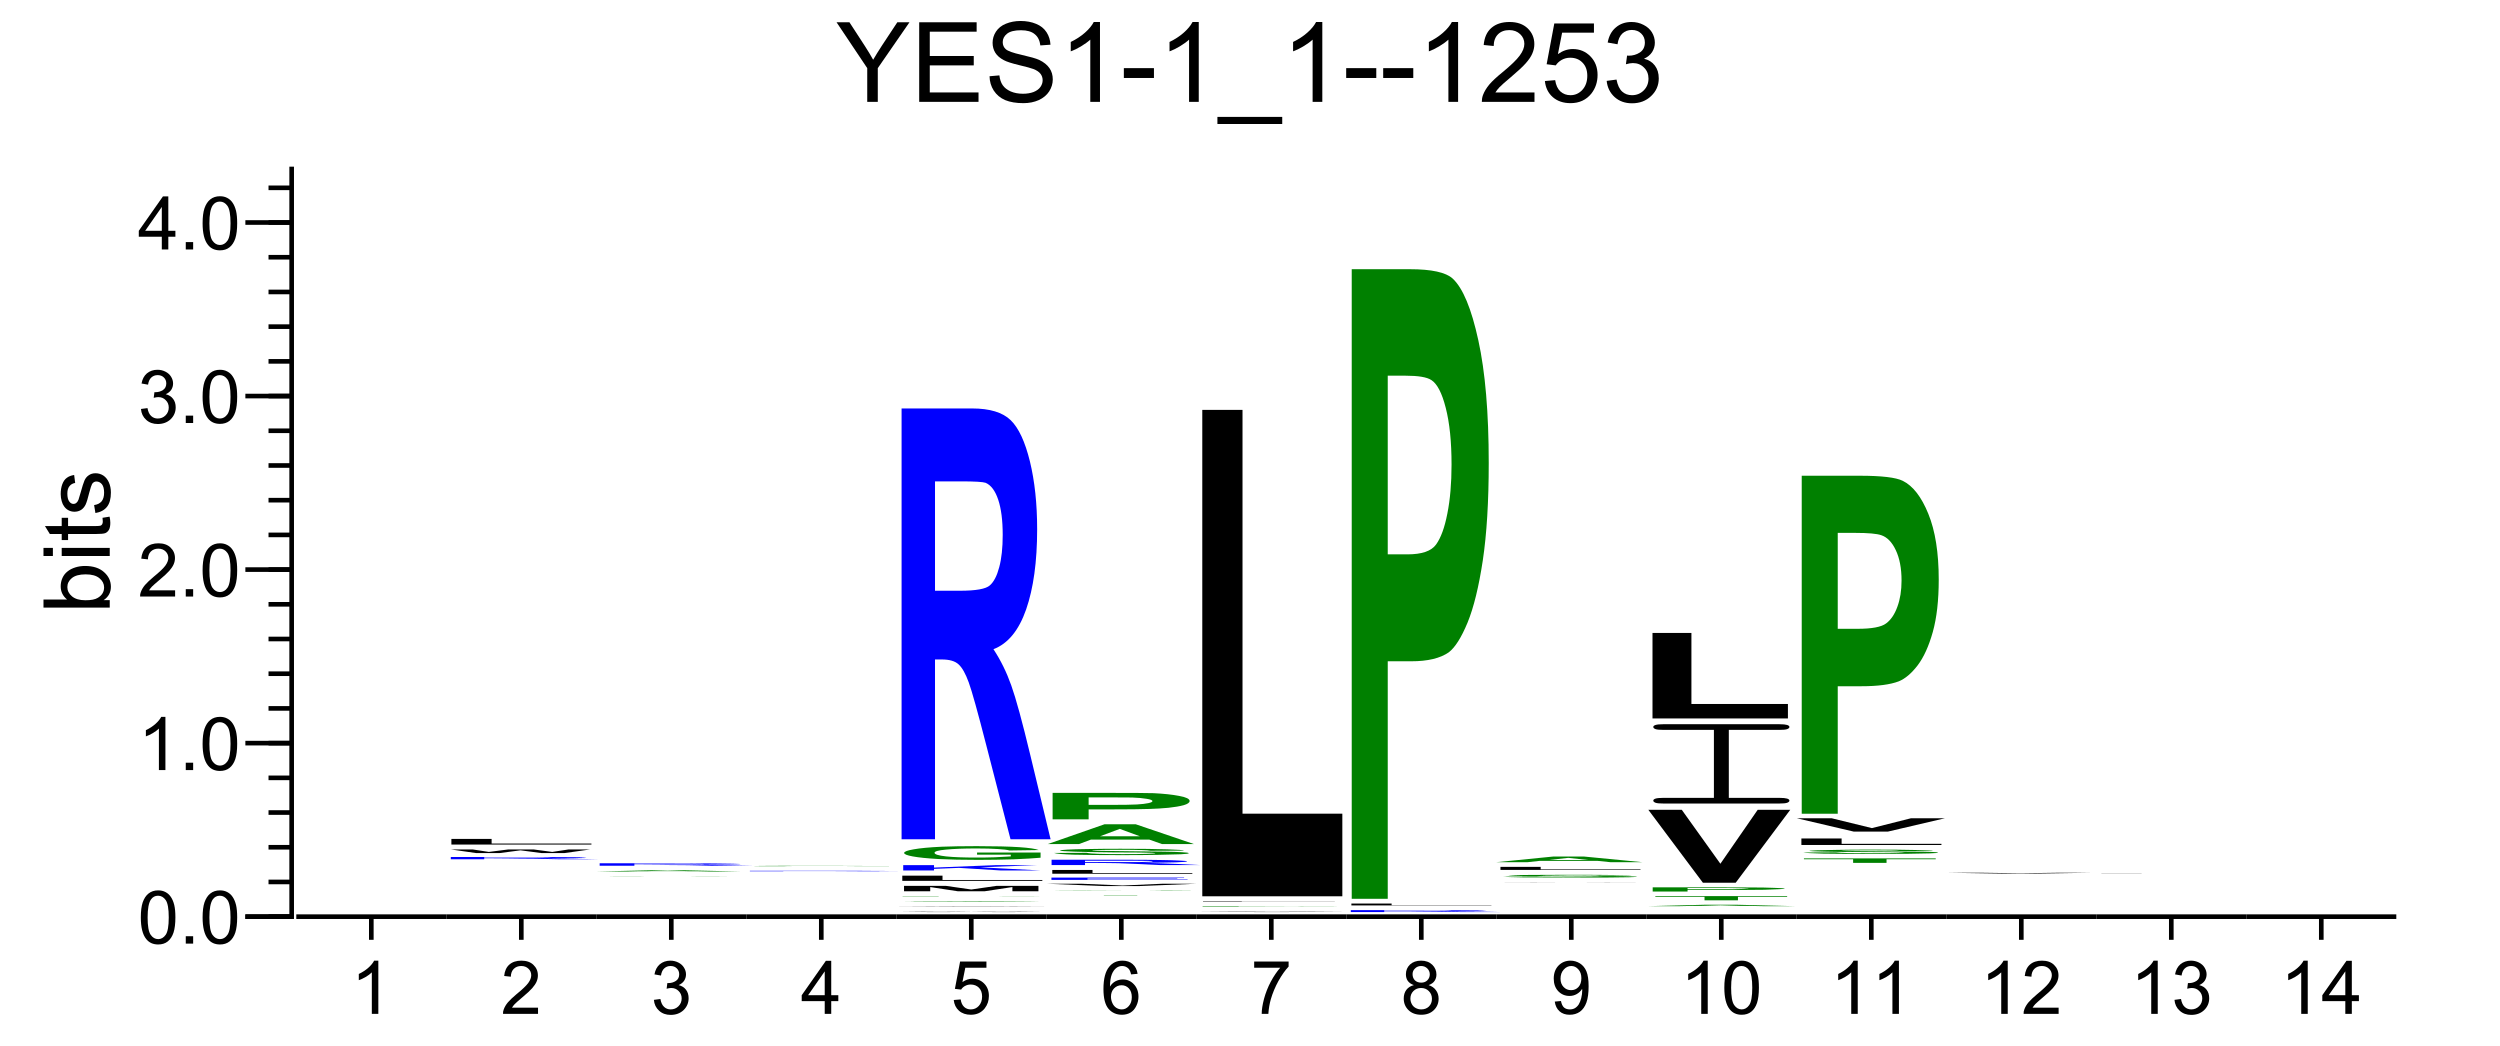 <?xml version="1.0" encoding="UTF-8"?>
<svg xmlns="http://www.w3.org/2000/svg" xmlns:xlink="http://www.w3.org/1999/xlink" width="270pt" height="113pt" viewBox="0 0 270 113" version="1.1">
<defs>
<g>
<symbol overflow="visible" id="glyph0-0">
<path style="stroke:none;" d="M 1.5 0 L 1.5 -7.5 L 7.5 -7.5 L 7.5 0 Z M 1.688 -0.188 L 7.312 -0.188 L 7.312 -7.312 L 1.688 -7.312 Z M 1.688 -0.188 "/>
</symbol>
<symbol overflow="visible" id="glyph0-1">
<path style="stroke:none;" d="M 3.344 0 L 3.344 -3.641 L 0.031 -8.594 L 1.422 -8.594 L 3.109 -6 C 3.422 -5.52 3.711 -5.035 3.984 -4.547 C 4.242 -4.992 4.555 -5.5 4.922 -6.062 L 6.594 -8.594 L 7.906 -8.594 L 4.484 -3.641 L 4.484 0 Z M 3.344 0 "/>
</symbol>
<symbol overflow="visible" id="glyph0-2">
<path style="stroke:none;" d="M 0.953 0 L 0.953 -8.594 L 7.156 -8.594 L 7.156 -7.578 L 2.094 -7.578 L 2.094 -4.953 L 6.844 -4.953 L 6.844 -3.938 L 2.094 -3.938 L 2.094 -1.016 L 7.359 -1.016 L 7.359 0 Z M 0.953 0 "/>
</symbol>
<symbol overflow="visible" id="glyph0-3">
<path style="stroke:none;" d="M 0.547 -2.766 L 1.609 -2.859 C 1.66 -2.422 1.781 -2.066 1.969 -1.797 C 2.156 -1.523 2.441 -1.301 2.828 -1.125 C 3.223 -0.957 3.664 -0.875 4.156 -0.875 C 4.582 -0.875 4.961 -0.938 5.297 -1.062 C 5.629 -1.195 5.875 -1.375 6.031 -1.594 C 6.195 -1.82 6.281 -2.066 6.281 -2.328 C 6.281 -2.598 6.203 -2.832 6.047 -3.031 C 5.891 -3.238 5.633 -3.41 5.281 -3.547 C 5.039 -3.641 4.523 -3.781 3.734 -3.969 C 2.953 -4.156 2.406 -4.332 2.094 -4.5 C 1.676 -4.719 1.367 -4.984 1.172 -5.297 C 0.973 -5.617 0.875 -5.977 0.875 -6.375 C 0.875 -6.801 0.992 -7.203 1.234 -7.578 C 1.484 -7.961 1.844 -8.25 2.312 -8.438 C 2.789 -8.633 3.316 -8.734 3.891 -8.734 C 4.523 -8.734 5.086 -8.629 5.578 -8.422 C 6.066 -8.223 6.441 -7.922 6.703 -7.516 C 6.961 -7.117 7.102 -6.672 7.125 -6.172 L 6.031 -6.094 C 5.969 -6.633 5.766 -7.039 5.422 -7.312 C 5.086 -7.594 4.594 -7.734 3.938 -7.734 C 3.25 -7.734 2.75 -7.609 2.438 -7.359 C 2.125 -7.109 1.969 -6.805 1.969 -6.453 C 1.969 -6.141 2.078 -5.883 2.297 -5.688 C 2.516 -5.488 3.082 -5.285 4 -5.078 C 4.926 -4.867 5.562 -4.688 5.906 -4.531 C 6.406 -4.289 6.773 -3.992 7.016 -3.641 C 7.254 -3.297 7.375 -2.891 7.375 -2.422 C 7.375 -1.961 7.242 -1.531 6.984 -1.125 C 6.723 -0.727 6.348 -0.414 5.859 -0.188 C 5.367 0.031 4.816 0.141 4.203 0.141 C 3.422 0.141 2.766 0.031 2.234 -0.188 C 1.711 -0.414 1.301 -0.758 1 -1.219 C 0.707 -1.676 0.555 -2.191 0.547 -2.766 Z M 0.547 -2.766 "/>
</symbol>
<symbol overflow="visible" id="glyph0-4">
<path style="stroke:none;" d="M 4.469 0 L 3.422 0 L 3.422 -6.719 C 3.16 -6.477 2.82 -6.234 2.406 -5.984 C 2 -5.742 1.633 -5.566 1.312 -5.453 L 1.312 -6.469 C 1.895 -6.75 2.406 -7.082 2.844 -7.469 C 3.289 -7.863 3.609 -8.25 3.797 -8.625 L 4.469 -8.625 Z M 4.469 0 "/>
</symbol>
<symbol overflow="visible" id="glyph0-5">
<path style="stroke:none;" d="M 0.375 -2.578 L 0.375 -3.641 L 3.625 -3.641 L 3.625 -2.578 Z M 0.375 -2.578 "/>
</symbol>
<symbol overflow="visible" id="glyph0-6">
<path style="stroke:none;" d="M -0.188 2.391 L -0.188 1.625 L 6.812 1.625 L 6.812 2.391 Z M -0.188 2.391 "/>
</symbol>
<symbol overflow="visible" id="glyph0-7">
<path style="stroke:none;" d="M 6.047 -1.016 L 6.047 0 L 0.359 0 C 0.359 -0.25 0.398 -0.492 0.484 -0.734 C 0.629 -1.117 0.859 -1.5 1.172 -1.875 C 1.492 -2.25 1.957 -2.68 2.562 -3.172 C 3.5 -3.941 4.129 -4.551 4.453 -5 C 4.785 -5.445 4.953 -5.867 4.953 -6.266 C 4.953 -6.68 4.801 -7.031 4.5 -7.312 C 4.195 -7.602 3.805 -7.75 3.328 -7.75 C 2.816 -7.75 2.41 -7.598 2.109 -7.297 C 1.805 -6.992 1.648 -6.57 1.641 -6.031 L 0.562 -6.141 C 0.633 -6.953 0.91 -7.566 1.391 -7.984 C 1.879 -8.41 2.535 -8.625 3.359 -8.625 C 4.18 -8.625 4.832 -8.395 5.312 -7.938 C 5.789 -7.477 6.031 -6.91 6.031 -6.234 C 6.031 -5.891 5.957 -5.551 5.812 -5.219 C 5.676 -4.895 5.441 -4.547 5.109 -4.172 C 4.785 -3.805 4.25 -3.305 3.5 -2.672 C 2.863 -2.141 2.453 -1.773 2.266 -1.578 C 2.086 -1.391 1.941 -1.203 1.828 -1.016 Z M 6.047 -1.016 "/>
</symbol>
<symbol overflow="visible" id="glyph0-8">
<path style="stroke:none;" d="M 0.5 -2.25 L 1.609 -2.344 C 1.691 -1.801 1.879 -1.395 2.172 -1.125 C 2.473 -0.852 2.836 -0.719 3.266 -0.719 C 3.766 -0.719 4.191 -0.91 4.547 -1.297 C 4.898 -1.68 5.078 -2.188 5.078 -2.812 C 5.078 -3.414 4.906 -3.891 4.562 -4.234 C 4.227 -4.586 3.785 -4.766 3.234 -4.766 C 2.898 -4.766 2.594 -4.688 2.312 -4.531 C 2.039 -4.375 1.828 -4.176 1.672 -3.938 L 0.688 -4.062 L 1.516 -8.469 L 5.797 -8.469 L 5.797 -7.469 L 2.359 -7.469 L 1.906 -5.156 C 2.414 -5.52 2.953 -5.703 3.516 -5.703 C 4.266 -5.703 4.895 -5.441 5.406 -4.922 C 5.926 -4.398 6.188 -3.727 6.188 -2.906 C 6.188 -2.133 5.961 -1.461 5.516 -0.891 C 4.961 -0.203 4.211 0.141 3.266 0.141 C 2.484 0.141 1.844 -0.078 1.344 -0.516 C 0.852 -0.953 0.57 -1.531 0.5 -2.25 Z M 0.5 -2.25 "/>
</symbol>
<symbol overflow="visible" id="glyph0-9">
<path style="stroke:none;" d="M 0.5 -2.266 L 1.562 -2.406 C 1.676 -1.812 1.879 -1.379 2.172 -1.109 C 2.461 -0.848 2.816 -0.719 3.234 -0.719 C 3.734 -0.719 4.156 -0.891 4.5 -1.234 C 4.844 -1.578 5.016 -2.004 5.016 -2.516 C 5.016 -2.992 4.852 -3.391 4.531 -3.703 C 4.219 -4.023 3.816 -4.188 3.328 -4.188 C 3.129 -4.188 2.879 -4.145 2.578 -4.062 L 2.703 -5 C 2.773 -4.988 2.832 -4.984 2.875 -4.984 C 3.32 -4.984 3.723 -5.098 4.078 -5.328 C 4.441 -5.566 4.625 -5.93 4.625 -6.422 C 4.625 -6.805 4.492 -7.125 4.234 -7.375 C 3.973 -7.633 3.633 -7.766 3.219 -7.766 C 2.812 -7.766 2.469 -7.633 2.188 -7.375 C 1.914 -7.113 1.742 -6.727 1.672 -6.219 L 0.609 -6.406 C 0.734 -7.102 1.023 -7.645 1.484 -8.031 C 1.941 -8.426 2.508 -8.625 3.188 -8.625 C 3.656 -8.625 4.086 -8.52 4.484 -8.312 C 4.879 -8.113 5.18 -7.844 5.391 -7.5 C 5.598 -7.156 5.703 -6.785 5.703 -6.391 C 5.703 -6.023 5.602 -5.688 5.406 -5.375 C 5.207 -5.07 4.914 -4.832 4.531 -4.656 C 5.031 -4.539 5.422 -4.297 5.703 -3.922 C 5.984 -3.555 6.125 -3.094 6.125 -2.531 C 6.125 -1.781 5.848 -1.145 5.297 -0.625 C 4.754 -0.102 4.066 0.156 3.234 0.156 C 2.484 0.156 1.859 -0.066 1.359 -0.516 C 0.859 -0.973 0.57 -1.555 0.5 -2.266 Z M 0.5 -2.266 "/>
</symbol>
<symbol overflow="visible" id="glyph1-0">
<path style="stroke:none;" d="M 1 0 L 1 -5 L 5 -5 L 5 0 Z M 1.125 -0.125 L 4.875 -0.125 L 4.875 -4.875 L 1.125 -4.875 Z M 1.125 -0.125 "/>
</symbol>
<symbol overflow="visible" id="glyph1-1">
<path style="stroke:none;" d="M 0.328 -2.828 C 0.328 -3.504 0.395 -4.047 0.531 -4.453 C 0.676 -4.867 0.883 -5.188 1.156 -5.406 C 1.438 -5.633 1.785 -5.75 2.203 -5.75 C 2.504 -5.75 2.77 -5.688 3 -5.562 C 3.238 -5.438 3.43 -5.258 3.578 -5.031 C 3.734 -4.801 3.852 -4.516 3.938 -4.172 C 4.02 -3.836 4.062 -3.391 4.062 -2.828 C 4.062 -2.148 3.992 -1.602 3.859 -1.188 C 3.723 -0.781 3.516 -0.461 3.234 -0.234 C 2.961 -0.016 2.617 0.094 2.203 0.094 C 1.648 0.094 1.219 -0.102 0.906 -0.5 C 0.52 -0.977 0.328 -1.754 0.328 -2.828 Z M 1.062 -2.828 C 1.062 -1.891 1.172 -1.266 1.391 -0.953 C 1.609 -0.641 1.879 -0.484 2.203 -0.484 C 2.523 -0.484 2.797 -0.641 3.016 -0.953 C 3.234 -1.266 3.344 -1.891 3.344 -2.828 C 3.344 -3.766 3.234 -4.391 3.016 -4.703 C 2.797 -5.016 2.52 -5.172 2.188 -5.172 C 1.863 -5.172 1.609 -5.035 1.422 -4.766 C 1.18 -4.41 1.062 -3.766 1.062 -2.828 Z M 1.062 -2.828 "/>
</symbol>
<symbol overflow="visible" id="glyph1-2">
<path style="stroke:none;" d="M 0.734 0 L 0.734 -0.797 L 1.531 -0.797 L 1.531 0 Z M 0.734 0 "/>
</symbol>
<symbol overflow="visible" id="glyph1-3">
<path style="stroke:none;" d="M 2.984 0 L 2.281 0 L 2.281 -4.484 C 2.113 -4.316 1.891 -4.148 1.609 -3.984 C 1.336 -3.828 1.094 -3.711 0.875 -3.641 L 0.875 -4.312 C 1.27 -4.5 1.613 -4.723 1.906 -4.984 C 2.195 -5.242 2.406 -5.5 2.531 -5.75 L 2.984 -5.75 Z M 2.984 0 "/>
</symbol>
<symbol overflow="visible" id="glyph1-4">
<path style="stroke:none;" d="M 4.031 -0.672 L 4.031 0 L 0.25 0 C 0.238 -0.164 0.266 -0.328 0.328 -0.484 C 0.422 -0.742 0.57 -1 0.781 -1.25 C 1 -1.5 1.305 -1.789 1.703 -2.125 C 2.328 -2.633 2.75 -3.035 2.969 -3.328 C 3.188 -3.629 3.297 -3.91 3.297 -4.172 C 3.297 -4.453 3.195 -4.688 3 -4.875 C 2.801 -5.07 2.539 -5.172 2.219 -5.172 C 1.883 -5.172 1.613 -5.066 1.406 -4.859 C 1.207 -4.66 1.102 -4.379 1.094 -4.016 L 0.375 -4.094 C 0.426 -4.633 0.613 -5.047 0.938 -5.328 C 1.258 -5.609 1.691 -5.75 2.234 -5.75 C 2.785 -5.75 3.219 -5.598 3.531 -5.297 C 3.852 -4.992 4.016 -4.613 4.016 -4.156 C 4.016 -3.926 3.969 -3.703 3.875 -3.484 C 3.781 -3.266 3.625 -3.031 3.406 -2.781 C 3.195 -2.539 2.836 -2.207 2.328 -1.781 C 1.91 -1.426 1.641 -1.188 1.516 -1.062 C 1.398 -0.938 1.301 -0.805 1.219 -0.672 Z M 4.031 -0.672 "/>
</symbol>
<symbol overflow="visible" id="glyph1-5">
<path style="stroke:none;" d="M 0.344 -1.516 L 1.047 -1.609 C 1.117 -1.211 1.254 -0.926 1.453 -0.75 C 1.648 -0.57 1.883 -0.484 2.156 -0.484 C 2.488 -0.484 2.77 -0.598 3 -0.828 C 3.227 -1.055 3.344 -1.336 3.344 -1.672 C 3.344 -1.992 3.234 -2.258 3.016 -2.469 C 2.805 -2.688 2.539 -2.797 2.219 -2.797 C 2.082 -2.797 1.914 -2.77 1.719 -2.719 L 1.797 -3.328 C 1.848 -3.328 1.891 -3.328 1.922 -3.328 C 2.211 -3.328 2.477 -3.406 2.719 -3.562 C 2.957 -3.719 3.078 -3.957 3.078 -4.281 C 3.078 -4.539 2.988 -4.754 2.812 -4.922 C 2.645 -5.086 2.422 -5.172 2.141 -5.172 C 1.867 -5.172 1.641 -5.082 1.453 -4.906 C 1.273 -4.738 1.16 -4.484 1.109 -4.141 L 0.406 -4.266 C 0.488 -4.734 0.68 -5.098 0.984 -5.359 C 1.297 -5.617 1.676 -5.75 2.125 -5.75 C 2.438 -5.75 2.723 -5.68 2.984 -5.547 C 3.254 -5.41 3.457 -5.227 3.594 -5 C 3.738 -4.77 3.812 -4.523 3.812 -4.266 C 3.812 -4.016 3.742 -3.785 3.609 -3.578 C 3.473 -3.379 3.273 -3.223 3.016 -3.109 C 3.359 -3.023 3.625 -2.859 3.812 -2.609 C 4 -2.367 4.094 -2.062 4.094 -1.688 C 4.094 -1.188 3.91 -0.758 3.547 -0.406 C 3.18 -0.062 2.719 0.109 2.156 0.109 C 1.656 0.109 1.238 -0.039 0.906 -0.344 C 0.57 -0.645 0.383 -1.035 0.344 -1.516 Z M 0.344 -1.516 "/>
</symbol>
<symbol overflow="visible" id="glyph1-6">
<path style="stroke:none;" d="M 2.594 0 L 2.594 -1.375 L 0.109 -1.375 L 0.109 -2.016 L 2.719 -5.734 L 3.297 -5.734 L 3.297 -2.016 L 4.062 -2.016 L 4.062 -1.375 L 3.297 -1.375 L 3.297 0 Z M 2.594 -2.016 L 2.594 -4.594 L 0.797 -2.016 Z M 2.594 -2.016 "/>
</symbol>
<symbol overflow="visible" id="glyph1-7">
<path style="stroke:none;" d="M 0.328 -1.5 L 1.078 -1.562 C 1.129 -1.207 1.254 -0.938 1.453 -0.75 C 1.648 -0.57 1.891 -0.484 2.172 -0.484 C 2.516 -0.484 2.801 -0.609 3.031 -0.859 C 3.27 -1.117 3.391 -1.457 3.391 -1.875 C 3.391 -2.281 3.273 -2.598 3.047 -2.828 C 2.816 -3.055 2.52 -3.172 2.156 -3.172 C 1.938 -3.172 1.734 -3.117 1.547 -3.016 C 1.367 -2.922 1.227 -2.789 1.125 -2.625 L 0.453 -2.703 L 1.016 -5.656 L 3.859 -5.656 L 3.859 -4.984 L 1.578 -4.984 L 1.266 -3.438 C 1.609 -3.676 1.969 -3.797 2.344 -3.797 C 2.844 -3.797 3.266 -3.625 3.609 -3.281 C 3.953 -2.938 4.125 -2.488 4.125 -1.938 C 4.125 -1.426 3.973 -0.977 3.672 -0.594 C 3.305 -0.133 2.805 0.094 2.172 0.094 C 1.648 0.094 1.223 -0.051 0.891 -0.344 C 0.566 -0.633 0.379 -1.02 0.328 -1.5 Z M 0.328 -1.5 "/>
</symbol>
<symbol overflow="visible" id="glyph1-8">
<path style="stroke:none;" d="M 3.984 -4.328 L 3.281 -4.266 C 3.219 -4.547 3.129 -4.75 3.016 -4.875 C 2.828 -5.07 2.594 -5.172 2.312 -5.172 C 2.094 -5.172 1.895 -5.109 1.719 -4.984 C 1.5 -4.828 1.328 -4.594 1.203 -4.281 C 1.078 -3.969 1.008 -3.523 1 -2.953 C 1.164 -3.211 1.367 -3.406 1.609 -3.531 C 1.859 -3.656 2.117 -3.719 2.391 -3.719 C 2.859 -3.719 3.254 -3.547 3.578 -3.203 C 3.91 -2.859 4.078 -2.41 4.078 -1.859 C 4.078 -1.504 4 -1.172 3.844 -0.859 C 3.695 -0.547 3.488 -0.305 3.219 -0.141 C 2.945 0.016 2.641 0.094 2.297 0.094 C 1.703 0.094 1.219 -0.117 0.844 -0.547 C 0.477 -0.984 0.297 -1.695 0.297 -2.688 C 0.297 -3.789 0.504 -4.594 0.922 -5.094 C 1.273 -5.531 1.754 -5.75 2.359 -5.75 C 2.805 -5.75 3.172 -5.625 3.453 -5.375 C 3.742 -5.125 3.922 -4.773 3.984 -4.328 Z M 1.109 -1.859 C 1.109 -1.617 1.16 -1.383 1.266 -1.156 C 1.367 -0.938 1.508 -0.77 1.688 -0.656 C 1.875 -0.539 2.07 -0.484 2.281 -0.484 C 2.57 -0.484 2.82 -0.602 3.031 -0.844 C 3.25 -1.082 3.359 -1.406 3.359 -1.812 C 3.359 -2.207 3.254 -2.52 3.047 -2.75 C 2.836 -2.977 2.57 -3.094 2.25 -3.094 C 1.938 -3.094 1.664 -2.977 1.438 -2.75 C 1.219 -2.52 1.109 -2.223 1.109 -1.859 Z M 1.109 -1.859 "/>
</symbol>
<symbol overflow="visible" id="glyph1-9">
<path style="stroke:none;" d="M 0.375 -4.984 L 0.375 -5.656 L 4.094 -5.656 L 4.094 -5.109 C 3.727 -4.723 3.363 -4.207 3 -3.562 C 2.645 -2.914 2.367 -2.254 2.172 -1.578 C 2.035 -1.098 1.945 -0.57 1.906 0 L 1.188 0 C 1.188 -0.445 1.27 -0.988 1.438 -1.625 C 1.613 -2.27 1.859 -2.891 2.172 -3.484 C 2.492 -4.078 2.832 -4.578 3.188 -4.984 Z M 0.375 -4.984 "/>
</symbol>
<symbol overflow="visible" id="glyph1-10">
<path style="stroke:none;" d="M 1.422 -3.109 C 1.129 -3.211 0.91 -3.363 0.766 -3.562 C 0.629 -3.758 0.562 -4 0.562 -4.281 C 0.562 -4.695 0.707 -5.047 1 -5.328 C 1.301 -5.609 1.703 -5.75 2.203 -5.75 C 2.703 -5.75 3.102 -5.602 3.406 -5.312 C 3.707 -5.02 3.859 -4.664 3.859 -4.25 C 3.859 -3.988 3.789 -3.758 3.656 -3.562 C 3.52 -3.363 3.305 -3.211 3.016 -3.109 C 3.367 -2.992 3.633 -2.805 3.812 -2.547 C 4 -2.297 4.094 -1.992 4.094 -1.641 C 4.094 -1.148 3.922 -0.738 3.578 -0.406 C 3.234 -0.07 2.781 0.094 2.219 0.094 C 1.645 0.094 1.188 -0.07 0.844 -0.406 C 0.5 -0.738 0.328 -1.156 0.328 -1.656 C 0.328 -2.031 0.422 -2.344 0.609 -2.594 C 0.797 -2.844 1.066 -3.016 1.422 -3.109 Z M 1.281 -4.297 C 1.281 -4.023 1.363 -3.801 1.531 -3.625 C 1.707 -3.457 1.938 -3.375 2.219 -3.375 C 2.488 -3.375 2.707 -3.457 2.875 -3.625 C 3.051 -3.801 3.141 -4.016 3.141 -4.266 C 3.141 -4.516 3.051 -4.727 2.875 -4.906 C 2.695 -5.082 2.473 -5.172 2.203 -5.172 C 1.941 -5.172 1.723 -5.082 1.547 -4.906 C 1.367 -4.738 1.281 -4.535 1.281 -4.297 Z M 1.047 -1.656 C 1.047 -1.457 1.094 -1.266 1.188 -1.078 C 1.281 -0.891 1.422 -0.742 1.609 -0.641 C 1.797 -0.535 2 -0.484 2.219 -0.484 C 2.551 -0.484 2.828 -0.586 3.047 -0.797 C 3.266 -1.016 3.375 -1.289 3.375 -1.625 C 3.375 -1.969 3.258 -2.25 3.031 -2.469 C 2.812 -2.688 2.535 -2.797 2.203 -2.797 C 1.867 -2.797 1.594 -2.688 1.375 -2.469 C 1.156 -2.25 1.047 -1.977 1.047 -1.656 Z M 1.047 -1.656 "/>
</symbol>
<symbol overflow="visible" id="glyph1-11">
<path style="stroke:none;" d="M 0.438 -1.328 L 1.109 -1.391 C 1.172 -1.066 1.281 -0.832 1.438 -0.688 C 1.602 -0.551 1.812 -0.484 2.062 -0.484 C 2.281 -0.484 2.469 -0.531 2.625 -0.625 C 2.789 -0.727 2.926 -0.863 3.031 -1.031 C 3.133 -1.195 3.223 -1.422 3.297 -1.703 C 3.367 -1.984 3.406 -2.27 3.406 -2.562 C 3.406 -2.594 3.398 -2.641 3.391 -2.703 C 3.254 -2.473 3.062 -2.285 2.812 -2.141 C 2.57 -2.004 2.312 -1.938 2.031 -1.938 C 1.551 -1.938 1.145 -2.109 0.812 -2.453 C 0.488 -2.797 0.328 -3.25 0.328 -3.812 C 0.328 -4.395 0.5 -4.863 0.844 -5.219 C 1.188 -5.57 1.617 -5.75 2.141 -5.75 C 2.504 -5.75 2.844 -5.648 3.156 -5.453 C 3.469 -5.254 3.703 -4.969 3.859 -4.594 C 4.016 -4.219 4.094 -3.68 4.094 -2.984 C 4.094 -2.254 4.016 -1.672 3.859 -1.234 C 3.703 -0.797 3.469 -0.461 3.156 -0.234 C 2.844 -0.016 2.473 0.094 2.047 0.094 C 1.598 0.094 1.234 -0.031 0.953 -0.281 C 0.672 -0.531 0.5 -0.879 0.438 -1.328 Z M 3.312 -3.859 C 3.312 -4.254 3.203 -4.57 2.984 -4.812 C 2.773 -5.051 2.52 -5.172 2.219 -5.172 C 1.906 -5.172 1.633 -5.039 1.406 -4.781 C 1.176 -4.531 1.062 -4.203 1.062 -3.797 C 1.062 -3.43 1.172 -3.133 1.391 -2.906 C 1.609 -2.676 1.879 -2.562 2.203 -2.562 C 2.523 -2.562 2.789 -2.676 3 -2.906 C 3.207 -3.133 3.312 -3.453 3.312 -3.859 Z M 3.312 -3.859 "/>
</symbol>
<symbol overflow="visible" id="glyph2-0">
<path style="stroke:none;" d="M 0 -1.25 L -6.25 -1.25 L -6.25 -6.25 L 0 -6.25 Z M -0.156 -1.406 L -0.156 -6.094 L -6.094 -6.094 L -6.094 -1.406 Z M -0.156 -1.406 "/>
</symbol>
<symbol overflow="visible" id="glyph2-1">
<path style="stroke:none;" d="M 0 -1.469 L 0 -0.656 L -7.156 -0.656 L -7.156 -1.531 L -4.609 -1.531 C -5.066 -1.906 -5.297 -2.379 -5.297 -2.953 C -5.297 -3.273 -5.234 -3.578 -5.109 -3.859 C -4.984 -4.141 -4.801 -4.375 -4.562 -4.562 C -4.332 -4.75 -4.051 -4.895 -3.719 -5 C -3.395 -5.102 -3.047 -5.156 -2.672 -5.156 C -1.785 -5.156 -1.098 -4.93 -0.609 -4.484 C -0.117 -4.047 0.125 -3.52 0.125 -2.906 C 0.125 -2.301 -0.133 -1.82 -0.656 -1.469 Z M -2.625 -1.453 C -2.008 -1.453 -1.562 -1.539 -1.281 -1.719 C -0.832 -1.988 -0.609 -2.363 -0.609 -2.844 C -0.609 -3.219 -0.773 -3.547 -1.109 -3.828 C -1.441 -4.109 -1.938 -4.25 -2.594 -4.25 C -3.27 -4.25 -3.77 -4.113 -4.094 -3.844 C -4.414 -3.582 -4.578 -3.258 -4.578 -2.875 C -4.578 -2.488 -4.41 -2.156 -4.078 -1.875 C -3.742 -1.594 -3.258 -1.453 -2.625 -1.453 Z M -2.625 -1.453 "/>
</symbol>
<symbol overflow="visible" id="glyph2-2">
<path style="stroke:none;" d="M -6.141 -0.672 L -7.156 -0.672 L -7.156 -1.547 L -6.141 -1.547 Z M 0 -0.672 L -5.188 -0.672 L -5.188 -1.547 L 0 -1.547 Z M 0 -0.672 "/>
</symbol>
<symbol overflow="visible" id="glyph2-3">
<path style="stroke:none;" d="M -0.781 -2.578 L -0.016 -2.703 C 0.035 -2.453 0.062 -2.234 0.062 -2.047 C 0.062 -1.723 0.016 -1.473 -0.078 -1.297 C -0.18 -1.117 -0.316 -0.992 -0.484 -0.922 C -0.648 -0.859 -0.992 -0.828 -1.516 -0.828 L -4.5 -0.828 L -4.5 -0.172 L -5.188 -0.172 L -5.188 -0.828 L -6.469 -0.828 L -7 -1.688 L -5.188 -1.688 L -5.188 -2.578 L -4.5 -2.578 L -4.5 -1.688 L -1.469 -1.688 C -1.219 -1.688 -1.055 -1.703 -0.984 -1.734 C -0.91 -1.766 -0.852 -1.816 -0.812 -1.891 C -0.77 -1.961 -0.75 -2.062 -0.75 -2.188 C -0.75 -2.289 -0.758 -2.422 -0.781 -2.578 Z M -0.781 -2.578 "/>
</symbol>
<symbol overflow="visible" id="glyph2-4">
<path style="stroke:none;" d="M -1.547 -0.312 L -1.688 -1.172 C -1.332 -1.223 -1.062 -1.359 -0.875 -1.578 C -0.695 -1.805 -0.609 -2.117 -0.609 -2.516 C -0.609 -2.922 -0.688 -3.223 -0.844 -3.422 C -1.008 -3.617 -1.207 -3.719 -1.438 -3.719 C -1.633 -3.719 -1.789 -3.629 -1.906 -3.453 C -1.977 -3.328 -2.078 -3.023 -2.203 -2.547 C -2.359 -1.91 -2.492 -1.469 -2.609 -1.219 C -2.734 -0.969 -2.898 -0.773 -3.109 -0.641 C -3.316 -0.516 -3.551 -0.453 -3.812 -0.453 C -4.039 -0.453 -4.254 -0.504 -4.453 -0.609 C -4.648 -0.711 -4.812 -0.859 -4.938 -1.047 C -5.039 -1.18 -5.125 -1.363 -5.188 -1.594 C -5.258 -1.832 -5.297 -2.086 -5.297 -2.359 C -5.297 -2.766 -5.238 -3.117 -5.125 -3.422 C -5.008 -3.734 -4.848 -3.961 -4.641 -4.109 C -4.441 -4.266 -4.176 -4.367 -3.844 -4.422 L -3.734 -3.562 C -3.992 -3.52 -4.195 -3.406 -4.344 -3.219 C -4.5 -3.031 -4.578 -2.766 -4.578 -2.422 C -4.578 -2.023 -4.508 -1.738 -4.375 -1.562 C -4.25 -1.383 -4.094 -1.297 -3.906 -1.297 C -3.789 -1.297 -3.691 -1.332 -3.609 -1.406 C -3.516 -1.477 -3.438 -1.594 -3.375 -1.75 C -3.344 -1.832 -3.266 -2.094 -3.141 -2.531 C -2.973 -3.145 -2.836 -3.57 -2.734 -3.812 C -2.629 -4.062 -2.473 -4.254 -2.266 -4.391 C -2.066 -4.535 -1.82 -4.609 -1.531 -4.609 C -1.227 -4.609 -0.945 -4.523 -0.688 -4.359 C -0.438 -4.191 -0.238 -3.945 -0.094 -3.625 C 0.051 -3.301 0.125 -2.938 0.125 -2.531 C 0.125 -1.852 -0.016 -1.336 -0.297 -0.984 C -0.578 -0.629 -0.992 -0.406 -1.547 -0.312 Z M -1.547 -0.312 "/>
</symbol>
<symbol overflow="visible" id="glyph3-0">
<path style="stroke:none;" d="M 3.125 0 L 3.125 -0.219 L 15.625 -0.219 L 15.625 0 Z M 3.516 0 L 15.234 0 L 15.234 -0.219 L 3.516 -0.219 Z M 3.516 0 "/>
</symbol>
<symbol overflow="visible" id="glyph3-1">
<path style="stroke:none;" d="M 1.828 0 L 1.828 -0.25 L 9.438 -0.25 C 11.352 -0.25 12.742 -0.242 13.609 -0.234 C 14.473 -0.234 15.164 -0.227 15.688 -0.219 C 16.207 -0.207 16.469 -0.195 16.469 -0.188 C 16.469 -0.164 16.07 -0.145 15.281 -0.125 C 14.488 -0.113 13.312 -0.109 11.75 -0.109 C 12.531 -0.098 13.172 -0.086 13.672 -0.078 C 14.18 -0.078 14.867 -0.066 15.734 -0.047 L 17.922 0 L 13.594 0 L 10.984 -0.062 C 10.055 -0.07 9.422 -0.078 9.078 -0.078 C 8.734 -0.086 8.367 -0.094 7.984 -0.094 C 7.609 -0.102 7.004 -0.109 6.172 -0.109 L 5.438 -0.109 L 5.438 0 Z M 5.438 -0.141 L 8.125 -0.141 C 9.852 -0.141 10.93 -0.141 11.359 -0.141 C 11.797 -0.148 12.133 -0.156 12.375 -0.156 C 12.625 -0.164 12.75 -0.172 12.75 -0.172 C 12.75 -0.18 12.586 -0.188 12.266 -0.188 C 11.941 -0.195 11.488 -0.203 10.906 -0.203 C 10.613 -0.203 9.734 -0.203 8.266 -0.203 L 5.438 -0.203 Z M 5.438 -0.141 "/>
</symbol>
<symbol overflow="visible" id="glyph4-0">
<path style="stroke:none;" d="M 2 0 L 2 -0.344 L 10 -0.344 L 10 0 Z M 2.25 -0.016 L 9.75 -0.016 L 9.75 -0.328 L 2.25 -0.328 Z M 2.25 -0.016 "/>
</symbol>
<symbol overflow="visible" id="glyph4-1">
<path style="stroke:none;" d="M 2.797 0 L 0.062 -0.391 L 2.422 -0.391 L 4.156 -0.125 L 6.25 -0.391 L 9 -0.391 L 11 -0.125 L 12.766 -0.391 L 15.094 -0.391 L 12.312 0 L 9.859 0 L 7.578 -0.297 L 5.297 0 Z M 2.797 0 "/>
</symbol>
<symbol overflow="visible" id="glyph5-0">
<path style="stroke:none;" d="M 3.75 0 L 3.75 -0.531 L 18.75 -0.531 L 18.75 0 Z M 4.219 -0.016 L 18.281 -0.016 L 18.281 -0.516 L 4.219 -0.516 Z M 4.219 -0.016 "/>
</symbol>
<symbol overflow="visible" id="glyph5-1">
<path style="stroke:none;" d="M 2.297 0 L 2.297 -0.609 L 6.641 -0.609 L 6.641 -0.109 L 17.422 -0.109 L 17.422 0 Z M 2.297 0 "/>
</symbol>
<symbol overflow="visible" id="glyph6-0">
<path style="stroke:none;" d="M 3.125 0 L 3.125 -0.016 L 15.625 -0.016 L 15.625 0 Z M 3.516 0 L 15.234 0 L 15.234 -0.016 L 3.516 -0.016 Z M 3.516 0 "/>
</symbol>
<symbol overflow="visible" id="glyph6-1">
<path style="stroke:none;" d="M 0.906 0 L 4.422 0 C 4.629 0 5.055 0 5.703 0 C 6.348 0 7.223 0 8.328 0 C 9.492 0 10.367 0 10.953 0 C 11.547 0 11.844 0 11.844 0 C 11.844 0 11.719 0 11.469 0 C 11.219 0 10.785 0 10.172 0 C 9.742 0 8.781 0 7.281 0 C 5.344 0 3.984 0 3.203 0 C 2.098 0 1.547 0 1.547 0 C 1.547 -0.008 1.801 -0.016 2.312 -0.016 C 2.832 -0.016 3.578 -0.016 4.547 -0.016 C 5.523 -0.016 6.703 -0.016 8.078 -0.016 C 10.328 -0.016 12.02 -0.016 13.156 -0.016 C 14.289 -0.016 14.883 -0.008 14.938 0 L 11.328 0 C 11.172 -0.008 10.836 -0.016 10.328 -0.016 C 9.828 -0.016 9.066 -0.016 8.047 -0.016 C 6.992 -0.016 6.172 -0.016 5.578 -0.016 C 5.191 -0.016 5 -0.008 5 0 C 5 0 5.18 0 5.547 0 C 5.992 0 7.098 0 8.859 0 C 10.617 0 11.922 0 12.766 0 C 13.609 0 14.266 0 14.734 0 C 15.211 0 15.453 0 15.453 0 C 15.453 0 15.164 0 14.594 0 C 14.031 0 13.227 0 12.188 0 C 11.145 0 9.844 0 8.281 0 C 6.02 0 4.281 0 3.062 0 C 1.852 0 1.133 0 0.906 0 Z M 0.906 0 "/>
</symbol>
<symbol overflow="visible" id="glyph7-0">
<path style="stroke:none;" d="M 2.75 0 L 2.75 -0.125 L 13.75 -0.125 L 13.75 0 Z M 3.094 0 L 13.406 0 L 13.406 -0.109 L 3.094 -0.109 Z M 3.094 0 "/>
</symbol>
<symbol overflow="visible" id="glyph7-1">
<path style="stroke:none;" d="M 15.797 0 L 12.344 0 L 10.969 -0.031 L 4.672 -0.031 L 3.375 0 L 0 0 L 6.141 -0.141 L 9.5 -0.141 Z M 9.953 -0.047 L 7.781 -0.109 L 5.656 -0.047 Z M 9.953 -0.047 "/>
</symbol>
<symbol overflow="visible" id="glyph8-0">
<path style="stroke:none;" d="M 3.25 0 L 3.25 -0.219 L 16.25 -0.219 L 16.25 0 Z M 3.656 0 L 15.844 0 L 15.844 -0.219 L 3.656 -0.219 Z M 3.656 0 "/>
</symbol>
<symbol overflow="visible" id="glyph8-1">
<path style="stroke:none;" d="M 1.906 0 L 1.906 -0.266 L 9.812 -0.266 C 11.801 -0.266 13.242 -0.258 14.141 -0.25 C 15.047 -0.238 15.77 -0.227 16.312 -0.219 C 16.852 -0.207 17.125 -0.195 17.125 -0.188 C 17.125 -0.164 16.711 -0.148 15.891 -0.141 C 15.066 -0.129 13.844 -0.117 12.219 -0.109 C 13.031 -0.098 13.695 -0.086 14.219 -0.078 C 14.75 -0.078 15.461 -0.066 16.359 -0.047 L 18.641 0 L 14.141 0 L 11.422 -0.062 C 10.461 -0.07 9.801 -0.078 9.438 -0.078 C 9.082 -0.086 8.707 -0.094 8.312 -0.094 C 7.914 -0.102 7.285 -0.109 6.422 -0.109 L 5.656 -0.109 L 5.656 0 Z M 5.656 -0.141 L 8.438 -0.141 C 10.238 -0.141 11.363 -0.141 11.812 -0.141 C 12.27 -0.148 12.625 -0.156 12.875 -0.156 C 13.125 -0.164 13.25 -0.176 13.25 -0.188 C 13.25 -0.195 13.082 -0.203 12.75 -0.203 C 12.414 -0.211 11.945 -0.219 11.344 -0.219 C 11.031 -0.219 10.113 -0.219 8.594 -0.219 L 5.656 -0.219 Z M 5.656 -0.141 "/>
</symbol>
<symbol overflow="visible" id="glyph9-0">
<path style="stroke:none;" d="M 3.125 0 L 3.125 -0.031 L 15.625 -0.031 L 15.625 0 Z M 3.516 0 L 15.234 0 L 15.234 -0.031 L 3.516 -0.031 Z M 3.516 0 "/>
</symbol>
<symbol overflow="visible" id="glyph9-1">
<path style="stroke:none;" d="M 1.828 0 L 1.828 -0.047 L 9.438 -0.047 C 11.352 -0.047 12.742 -0.047 13.609 -0.047 C 14.473 -0.047 15.164 -0.039 15.688 -0.031 C 16.207 -0.031 16.469 -0.031 16.469 -0.031 C 16.469 -0.031 16.07 -0.023 15.281 -0.016 C 14.488 -0.016 13.312 -0.016 11.75 -0.016 C 12.531 -0.016 13.172 -0.016 13.672 -0.016 C 14.18 -0.016 14.867 -0.016 15.734 -0.016 L 17.922 0 L 13.594 0 L 10.984 -0.016 C 10.055 -0.016 9.422 -0.016 9.078 -0.016 C 8.734 -0.016 8.367 -0.016 7.984 -0.016 C 7.609 -0.016 7.004 -0.016 6.172 -0.016 L 5.438 -0.016 L 5.438 0 Z M 5.438 -0.031 L 8.125 -0.031 C 9.852 -0.031 10.93 -0.031 11.359 -0.031 C 11.797 -0.031 12.133 -0.031 12.375 -0.031 C 12.625 -0.031 12.75 -0.031 12.75 -0.031 C 12.75 -0.031 12.586 -0.031 12.266 -0.031 C 11.941 -0.031 11.488 -0.031 10.906 -0.031 C 10.613 -0.031 9.734 -0.031 8.266 -0.031 Z M 5.438 -0.031 "/>
</symbol>
<symbol overflow="visible" id="glyph10-0">
<path style="stroke:none;" d="M 2.75 0 L 2.75 -0.031 L 13.75 -0.031 L 13.75 0 Z M 3.094 0 L 13.406 0 L 13.406 -0.031 L 3.094 -0.031 Z M 3.094 0 "/>
</symbol>
<symbol overflow="visible" id="glyph10-1">
<path style="stroke:none;" d="M 8.922 -0.016 L 15.781 -0.016 L 15.781 0 C 15.113 0 14.145 0 12.875 0 C 11.613 0 10.336 0 9.047 0 C 7.398 0 5.961 0 4.734 0 C 3.516 0 2.594 0 1.969 0 C 1.352 -0.008 1.047 -0.016 1.047 -0.016 C 1.047 -0.023 1.391 -0.031 2.078 -0.031 C 2.766 -0.031 3.773 -0.035 5.109 -0.047 C 6.117 -0.047 7.375 -0.047 8.875 -0.047 C 10.832 -0.047 12.359 -0.039 13.453 -0.031 C 14.555 -0.031 15.266 -0.031 15.578 -0.031 L 12.422 -0.031 C 12.191 -0.031 11.77 -0.031 11.156 -0.031 C 10.551 -0.031 9.789 -0.031 8.875 -0.031 C 7.488 -0.031 6.383 -0.031 5.562 -0.031 C 4.738 -0.031 4.328 -0.023 4.328 -0.016 C 4.328 -0.016 4.742 -0.008 5.578 0 C 6.41 0 7.5 0 8.844 0 C 9.508 0 10.176 0 10.844 0 C 11.508 -0.008 12.082 -0.016 12.562 -0.016 Z M 8.922 -0.016 "/>
</symbol>
<symbol overflow="visible" id="glyph11-0">
<path style="stroke:none;" d="M 2 0 L 2 -0.031 L 10 -0.031 L 10 0 Z M 2.25 0 L 9.75 0 L 9.75 -0.031 L 2.25 -0.031 Z M 2.25 0 "/>
</symbol>
<symbol overflow="visible" id="glyph11-1">
<path style="stroke:none;" d="M 2.797 0 L 0.062 -0.031 L 2.422 -0.031 L 4.156 -0.016 L 6.25 -0.031 L 9 -0.031 L 11 -0.016 L 12.766 -0.031 L 15.094 -0.031 L 12.312 0 L 9.859 0 L 7.578 -0.031 L 5.297 0 Z M 2.797 0 "/>
</symbol>
<symbol overflow="visible" id="glyph12-0">
<path style="stroke:none;" d="M 3 0 L 3 -0.031 L 15 -0.031 L 15 0 Z M 3.375 0 L 14.625 0 L 14.625 -0.031 L 3.375 -0.031 Z M 3.375 0 "/>
</symbol>
<symbol overflow="visible" id="glyph12-1">
<path style="stroke:none;" d="M 6.125 0 L -0.016 -0.031 L 3.75 -0.031 L 8.094 -0.016 L 12.312 -0.031 L 15.984 -0.031 L 9.828 0 Z M 6.125 0 "/>
</symbol>
<symbol overflow="visible" id="glyph13-0">
<path style="stroke:none;" d="M 3.125 0 L 3.125 -0.047 L 15.625 -0.047 L 15.625 0 Z M 3.516 0 L 15.234 0 L 15.234 -0.047 L 3.516 -0.047 Z M 3.516 0 "/>
</symbol>
<symbol overflow="visible" id="glyph13-1">
<path style="stroke:none;" d="M 0.906 -0.016 L 4.422 -0.016 C 4.629 -0.016 5.055 -0.016 5.703 -0.016 C 6.348 -0.016 7.223 -0.016 8.328 -0.016 C 9.492 -0.016 10.367 -0.016 10.953 -0.016 C 11.547 -0.016 11.844 -0.016 11.844 -0.016 C 11.844 -0.016 11.719 -0.016 11.469 -0.016 C 11.219 -0.016 10.785 -0.016 10.172 -0.016 C 9.742 -0.023 8.781 -0.031 7.281 -0.031 C 5.344 -0.031 3.984 -0.031 3.203 -0.031 C 2.098 -0.031 1.547 -0.035 1.547 -0.047 C 1.547 -0.047 1.801 -0.047 2.312 -0.047 C 2.832 -0.047 3.578 -0.047 4.547 -0.047 C 5.523 -0.055 6.703 -0.062 8.078 -0.062 C 10.328 -0.062 12.02 -0.055 13.156 -0.047 C 14.289 -0.047 14.883 -0.047 14.938 -0.047 L 11.328 -0.047 C 11.172 -0.047 10.836 -0.047 10.328 -0.047 C 9.828 -0.047 9.066 -0.047 8.047 -0.047 C 6.992 -0.047 6.172 -0.047 5.578 -0.047 C 5.191 -0.047 5 -0.047 5 -0.047 C 5 -0.047 5.18 -0.047 5.547 -0.047 C 5.992 -0.035 7.098 -0.031 8.859 -0.031 C 10.617 -0.031 11.922 -0.031 12.766 -0.031 C 13.609 -0.031 14.266 -0.023 14.734 -0.016 C 15.211 -0.016 15.453 -0.016 15.453 -0.016 C 15.453 -0.016 15.164 -0.008 14.594 0 C 14.031 0 13.227 0 12.188 0 C 11.145 0 9.844 0 8.281 0 C 6.02 0 4.281 0 3.062 0 C 1.852 -0.008 1.133 -0.016 0.906 -0.016 Z M 0.906 -0.016 "/>
</symbol>
<symbol overflow="visible" id="glyph14-0">
<path style="stroke:none;" d="M 3.375 0 L 3.375 -0.031 L 16.875 -0.031 L 16.875 0 Z M 3.797 0 L 16.453 0 L 16.453 -0.031 L 3.797 -0.031 Z M 3.797 0 "/>
</symbol>
<symbol overflow="visible" id="glyph14-1">
<path style="stroke:none;" d="M 1.969 0 L 1.969 -0.031 L 8.234 -0.031 C 10.598 -0.031 12.145 -0.031 12.875 -0.031 C 13.977 -0.031 14.898 -0.031 15.641 -0.031 C 16.391 -0.031 16.766 -0.023 16.766 -0.016 C 16.766 -0.016 16.551 -0.016 16.125 -0.016 C 15.695 -0.016 15.148 -0.016 14.484 -0.016 C 13.816 -0.016 13.141 -0.016 12.453 -0.016 C 11.523 -0.016 10.176 -0.016 8.406 -0.016 L 5.859 -0.016 L 5.859 0 Z M 5.859 -0.031 L 5.859 -0.016 L 8 -0.016 C 9.539 -0.016 10.566 -0.016 11.078 -0.016 C 11.598 -0.016 12.004 -0.016 12.297 -0.016 C 12.598 -0.016 12.75 -0.016 12.75 -0.016 C 12.75 -0.023 12.539 -0.031 12.125 -0.031 C 11.719 -0.031 11.195 -0.031 10.562 -0.031 C 10.094 -0.031 9.156 -0.031 7.75 -0.031 Z M 5.859 -0.031 "/>
</symbol>
<symbol overflow="visible" id="glyph15-0">
<path style="stroke:none;" d="M 2.625 0 L 2.625 -0.5 L 13.125 -0.5 L 13.125 0 Z M 2.953 -0.016 L 12.797 -0.016 L 12.797 -0.484 L 2.953 -0.484 Z M 2.953 -0.016 "/>
</symbol>
<symbol overflow="visible" id="glyph15-1">
<path style="stroke:none;" d="M 1.484 0 L 1.484 -0.578 L 6.031 -0.578 L 8.75 -0.188 L 11.453 -0.578 L 16 -0.578 L 16 0 L 13.188 0 L 13.188 -0.453 L 10.203 0 L 7.281 0 L 4.312 -0.453 L 4.312 0 Z M 1.484 0 "/>
</symbol>
<symbol overflow="visible" id="glyph16-0">
<path style="stroke:none;" d="M 3.75 0 L 3.75 -0.5 L 18.75 -0.5 L 18.75 0 Z M 4.219 -0.016 L 18.281 -0.016 L 18.281 -0.484 L 4.219 -0.484 Z M 4.219 -0.016 "/>
</symbol>
<symbol overflow="visible" id="glyph16-1">
<path style="stroke:none;" d="M 2.297 0 L 2.297 -0.562 L 6.641 -0.562 L 6.641 -0.094 L 17.422 -0.094 L 17.422 0 Z M 2.297 0 "/>
</symbol>
<symbol overflow="visible" id="glyph17-0">
<path style="stroke:none;" d="M 2.875 0 L 2.875 -0.5 L 14.375 -0.5 L 14.375 0 Z M 3.234 -0.016 L 14.016 -0.016 L 14.016 -0.484 L 3.234 -0.484 Z M 3.234 -0.016 "/>
</symbol>
<symbol overflow="visible" id="glyph17-1">
<path style="stroke:none;" d="M 1.719 0 L 1.719 -0.578 L 5.047 -0.578 L 5.047 -0.312 L 11.766 -0.578 L 16.234 -0.578 L 10.031 -0.344 L 16.562 0 L 12.266 0 L 7.734 -0.281 L 5.047 -0.172 L 5.047 0 Z M 1.719 0 "/>
</symbol>
<symbol overflow="visible" id="glyph18-0">
<path style="stroke:none;" d="M 2.75 0 L 2.75 -1.25 L 13.75 -1.25 L 13.75 0 Z M 3.094 -0.031 L 13.406 -0.031 L 13.406 -1.219 L 3.094 -1.219 Z M 3.094 -0.031 "/>
</symbol>
<symbol overflow="visible" id="glyph18-1">
<path style="stroke:none;" d="M 8.922 -0.531 L 8.922 -0.766 L 15.781 -0.766 L 15.781 -0.203 C 15.113 -0.141 14.145 -0.082 12.875 -0.031 C 11.613 0.008 10.336 0.031 9.047 0.031 C 7.398 0.031 5.961 0 4.734 -0.062 C 3.516 -0.133 2.594 -0.227 1.969 -0.344 C 1.352 -0.457 1.047 -0.582 1.047 -0.719 C 1.047 -0.863 1.391 -0.992 2.078 -1.109 C 2.766 -1.234 3.773 -1.328 5.109 -1.391 C 6.117 -1.43 7.375 -1.453 8.875 -1.453 C 10.832 -1.453 12.359 -1.414 13.453 -1.344 C 14.555 -1.27 15.266 -1.164 15.578 -1.031 L 12.422 -0.984 C 12.191 -1.055 11.77 -1.109 11.156 -1.141 C 10.551 -1.18 9.789 -1.203 8.875 -1.203 C 7.488 -1.203 6.383 -1.16 5.562 -1.078 C 4.738 -1.004 4.328 -0.891 4.328 -0.734 C 4.328 -0.566 4.742 -0.438 5.578 -0.344 C 6.41 -0.258 7.5 -0.219 8.844 -0.219 C 9.508 -0.219 10.176 -0.227 10.844 -0.25 C 11.508 -0.281 12.082 -0.312 12.562 -0.344 L 12.562 -0.531 Z M 8.922 -0.531 "/>
</symbol>
<symbol overflow="visible" id="glyph19-0">
<path style="stroke:none;" d="M 3.125 0 L 3.125 -40.625 L 15.625 -40.625 L 15.625 0 Z M 3.516 -1.016 L 15.234 -1.016 L 15.234 -39.609 L 3.516 -39.609 Z M 3.516 -1.016 "/>
</symbol>
<symbol overflow="visible" id="glyph19-1">
<path style="stroke:none;" d="M 1.828 0 L 1.828 -46.531 L 9.438 -46.531 C 11.352 -46.531 12.742 -46.109 13.609 -45.266 C 14.473 -44.43 15.164 -42.945 15.688 -40.812 C 16.207 -38.676 16.469 -36.234 16.469 -33.484 C 16.469 -29.992 16.07 -27.109 15.281 -24.828 C 14.488 -22.555 13.312 -21.125 11.75 -20.531 C 12.531 -19.344 13.172 -18.039 13.672 -16.625 C 14.18 -15.207 14.867 -12.691 15.734 -9.078 L 17.922 0 L 13.594 0 L 10.984 -10.125 C 10.055 -13.738 9.422 -16.016 9.078 -16.953 C 8.734 -17.898 8.367 -18.547 7.984 -18.891 C 7.609 -19.242 7.004 -19.422 6.172 -19.422 L 5.438 -19.422 L 5.438 0 Z M 5.438 -26.844 L 8.125 -26.844 C 9.852 -26.844 10.93 -27.035 11.359 -27.422 C 11.797 -27.805 12.133 -28.461 12.375 -29.391 C 12.625 -30.316 12.75 -31.477 12.75 -32.875 C 12.75 -34.445 12.586 -35.711 12.266 -36.672 C 11.941 -37.641 11.488 -38.25 10.906 -38.5 C 10.613 -38.602 9.734 -38.656 8.266 -38.656 L 5.438 -38.656 Z M 5.438 -26.844 "/>
</symbol>
<symbol overflow="visible" id="glyph20-0">
<path style="stroke:none;" d="M 3.125 0 L 3.125 -0.031 L 15.625 -0.031 L 15.625 0 Z M 3.516 0 L 15.234 0 L 15.234 -0.031 L 3.516 -0.031 Z M 3.516 0 "/>
</symbol>
<symbol overflow="visible" id="glyph20-1">
<path style="stroke:none;" d="M 5.844 0 L 5.844 -0.031 L 0.531 -0.031 L 14.766 -0.031 L 9.453 -0.031 L 9.453 0 Z M 5.844 0 "/>
</symbol>
<symbol overflow="visible" id="glyph21-0">
<path style="stroke:none;" d="M 2.75 0 L 2.75 -0.031 L 13.75 -0.031 L 13.75 0 Z M 3.094 0 L 13.406 0 L 13.406 -0.031 L 3.094 -0.031 Z M 3.094 0 "/>
</symbol>
<symbol overflow="visible" id="glyph21-1">
<path style="stroke:none;" d="M 8.922 -0.016 L 15.781 -0.016 L 15.781 0 C 15.113 0 14.145 0 12.875 0 C 11.613 0 10.336 0 9.047 0 C 7.398 0 5.961 0 4.734 0 C 3.516 0 2.594 0 1.969 0 C 1.352 -0.008 1.047 -0.016 1.047 -0.016 C 1.047 -0.016 1.391 -0.016 2.078 -0.016 C 2.766 -0.023 3.773 -0.031 5.109 -0.031 C 6.117 -0.031 7.375 -0.031 8.875 -0.031 C 10.832 -0.031 12.359 -0.031 13.453 -0.031 C 14.555 -0.031 15.266 -0.023 15.578 -0.016 L 12.422 -0.016 C 12.191 -0.023 11.77 -0.031 11.156 -0.031 C 10.551 -0.031 9.789 -0.031 8.875 -0.031 C 7.488 -0.031 6.383 -0.023 5.562 -0.016 C 4.738 -0.016 4.328 -0.016 4.328 -0.016 C 4.328 -0.016 4.742 -0.008 5.578 0 C 6.41 0 7.5 0 8.844 0 C 9.508 0 10.176 0 10.844 0 C 11.508 0 12.082 0 12.562 0 L 12.562 -0.016 Z M 8.922 -0.016 "/>
</symbol>
<symbol overflow="visible" id="glyph22-0">
<path style="stroke:none;" d="M 3 0 L 3 -0.219 L 15 -0.219 L 15 0 Z M 3.375 0 L 14.625 0 L 14.625 -0.203 L 3.375 -0.203 Z M 3.375 0 "/>
</symbol>
<symbol overflow="visible" id="glyph22-1">
<path style="stroke:none;" d="M 6.125 0 L -0.016 -0.25 L 3.75 -0.25 L 8.094 -0.062 L 12.312 -0.25 L 15.984 -0.25 L 9.828 0 Z M 6.125 0 "/>
</symbol>
<symbol overflow="visible" id="glyph23-0">
<path style="stroke:none;" d="M 3.375 0 L 3.375 -0.219 L 16.875 -0.219 L 16.875 0 Z M 3.797 0 L 16.453 0 L 16.453 -0.203 L 3.797 -0.203 Z M 3.797 0 "/>
</symbol>
<symbol overflow="visible" id="glyph23-1">
<path style="stroke:none;" d="M 1.969 0 L 1.969 -0.25 L 16.297 -0.25 L 16.297 -0.203 L 5.859 -0.203 L 5.859 -0.156 L 15.562 -0.156 L 15.562 -0.109 L 5.859 -0.109 L 5.859 -0.047 L 16.672 -0.047 L 16.672 0 Z M 1.969 0 "/>
</symbol>
<symbol overflow="visible" id="glyph24-0">
<path style="stroke:none;" d="M 3.75 0 L 3.75 -0.359 L 18.75 -0.359 L 18.75 0 Z M 4.219 -0.016 L 18.281 -0.016 L 18.281 -0.359 L 4.219 -0.359 Z M 4.219 -0.016 "/>
</symbol>
<symbol overflow="visible" id="glyph24-1">
<path style="stroke:none;" d="M 2.297 0 L 2.297 -0.406 L 6.641 -0.406 L 6.641 -0.078 L 17.422 -0.078 L 17.422 0 Z M 2.297 0 "/>
</symbol>
<symbol overflow="visible" id="glyph25-0">
<path style="stroke:none;" d="M 3.125 0 L 3.125 -0.5 L 15.625 -0.5 L 15.625 0 Z M 3.516 -0.016 L 15.234 -0.016 L 15.234 -0.484 L 3.516 -0.484 Z M 3.516 -0.016 "/>
</symbol>
<symbol overflow="visible" id="glyph25-1">
<path style="stroke:none;" d="M 1.828 0 L 1.828 -0.578 L 9.438 -0.578 C 11.352 -0.578 12.742 -0.566 13.609 -0.547 C 14.473 -0.535 15.164 -0.516 15.688 -0.484 C 16.207 -0.461 16.469 -0.438 16.469 -0.406 C 16.469 -0.363 16.07 -0.328 15.281 -0.297 C 14.488 -0.273 13.312 -0.258 11.75 -0.25 C 12.531 -0.227 13.172 -0.207 13.672 -0.188 C 14.18 -0.176 14.867 -0.148 15.734 -0.109 L 17.922 0 L 13.594 0 L 10.984 -0.125 C 10.055 -0.164 9.422 -0.191 9.078 -0.203 C 8.734 -0.211 8.367 -0.219 7.984 -0.219 C 7.609 -0.227 7.004 -0.234 6.172 -0.234 L 5.438 -0.234 L 5.438 0 Z M 5.438 -0.328 L 8.125 -0.328 C 9.852 -0.328 10.93 -0.328 11.359 -0.328 C 11.797 -0.336 12.133 -0.348 12.375 -0.359 C 12.625 -0.367 12.75 -0.379 12.75 -0.391 C 12.75 -0.422 12.586 -0.441 12.266 -0.453 C 11.941 -0.461 11.488 -0.469 10.906 -0.469 C 10.613 -0.469 9.734 -0.469 8.266 -0.469 L 5.438 -0.469 Z M 5.438 -0.328 "/>
</symbol>
<symbol overflow="visible" id="glyph26-0">
<path style="stroke:none;" d="M 3.125 0 L 3.125 -0.578 L 15.625 -0.578 L 15.625 0 Z M 3.516 -0.016 L 15.234 -0.016 L 15.234 -0.562 L 3.516 -0.562 Z M 3.516 -0.016 "/>
</symbol>
<symbol overflow="visible" id="glyph26-1">
<path style="stroke:none;" d="M 0.906 -0.219 L 4.422 -0.234 C 4.629 -0.18 5.055 -0.145 5.703 -0.125 C 6.348 -0.102 7.223 -0.094 8.328 -0.094 C 9.492 -0.094 10.367 -0.102 10.953 -0.125 C 11.547 -0.145 11.844 -0.164 11.844 -0.188 C 11.844 -0.207 11.719 -0.223 11.469 -0.234 C 11.219 -0.242 10.785 -0.254 10.172 -0.266 C 9.742 -0.273 8.781 -0.281 7.281 -0.281 C 5.344 -0.301 3.984 -0.328 3.203 -0.359 C 2.098 -0.391 1.547 -0.43 1.547 -0.484 C 1.547 -0.516 1.801 -0.547 2.312 -0.578 C 2.832 -0.609 3.578 -0.629 4.547 -0.641 C 5.523 -0.66 6.703 -0.672 8.078 -0.672 C 10.328 -0.672 12.02 -0.648 13.156 -0.609 C 14.289 -0.578 14.883 -0.531 14.938 -0.469 L 11.328 -0.453 C 11.172 -0.492 10.836 -0.52 10.328 -0.531 C 9.828 -0.551 9.066 -0.562 8.047 -0.562 C 6.992 -0.562 6.172 -0.551 5.578 -0.531 C 5.191 -0.52 5 -0.504 5 -0.484 C 5 -0.473 5.18 -0.461 5.547 -0.453 C 5.992 -0.441 7.098 -0.426 8.859 -0.406 C 10.617 -0.395 11.922 -0.379 12.766 -0.359 C 13.609 -0.348 14.266 -0.328 14.734 -0.297 C 15.211 -0.273 15.453 -0.238 15.453 -0.188 C 15.453 -0.145 15.164 -0.109 14.594 -0.078 C 14.031 -0.055 13.227 -0.035 12.188 -0.016 C 11.145 0.004 9.844 0.016 8.281 0.016 C 6.02 0.016 4.281 0 3.062 -0.031 C 1.852 -0.07 1.133 -0.133 0.906 -0.219 Z M 0.906 -0.219 "/>
</symbol>
<symbol overflow="visible" id="glyph27-0">
<path style="stroke:none;" d="M 2.75 0 L 2.75 -1.875 L 13.75 -1.875 L 13.75 0 Z M 3.094 -0.047 L 13.406 -0.047 L 13.406 -1.828 L 3.094 -1.828 Z M 3.094 -0.047 "/>
</symbol>
<symbol overflow="visible" id="glyph27-1">
<path style="stroke:none;" d="M 15.797 0 L 12.344 0 L 10.969 -0.484 L 4.672 -0.484 L 3.375 0 L 0 0 L 6.141 -2.141 L 9.5 -2.141 Z M 9.953 -0.844 L 7.781 -1.641 L 5.656 -0.844 Z M 9.953 -0.844 "/>
</symbol>
<symbol overflow="visible" id="glyph28-0">
<path style="stroke:none;" d="M 3.375 0 L 3.375 -2.5 L 16.875 -2.5 L 16.875 0 Z M 3.797 -0.062 L 16.453 -0.062 L 16.453 -2.438 L 3.797 -2.438 Z M 3.797 -0.062 "/>
</symbol>
<symbol overflow="visible" id="glyph28-1">
<path style="stroke:none;" d="M 1.969 0 L 1.969 -2.859 L 8.234 -2.859 C 10.598 -2.859 12.145 -2.848 12.875 -2.828 C 13.977 -2.773 14.898 -2.676 15.641 -2.531 C 16.391 -2.395 16.766 -2.211 16.766 -1.984 C 16.766 -1.805 16.551 -1.656 16.125 -1.531 C 15.695 -1.414 15.148 -1.32 14.484 -1.25 C 13.816 -1.188 13.141 -1.145 12.453 -1.125 C 11.523 -1.094 10.176 -1.078 8.406 -1.078 L 5.859 -1.078 L 5.859 0 Z M 5.859 -2.375 L 5.859 -1.562 L 8 -1.562 C 9.539 -1.562 10.566 -1.578 11.078 -1.609 C 11.598 -1.641 12.004 -1.688 12.297 -1.75 C 12.598 -1.812 12.75 -1.883 12.75 -1.969 C 12.75 -2.07 12.539 -2.156 12.125 -2.219 C 11.719 -2.289 11.195 -2.336 10.562 -2.359 C 10.094 -2.367 9.156 -2.375 7.75 -2.375 Z M 5.859 -2.375 "/>
</symbol>
<symbol overflow="visible" id="glyph29-0">
<path style="stroke:none;" d="M 3 0 L 3 -0.031 L 15 -0.031 L 15 0 Z M 3.375 0 L 14.625 0 L 14.625 -0.031 L 3.375 -0.031 Z M 3.375 0 "/>
</symbol>
<symbol overflow="visible" id="glyph29-1">
<path style="stroke:none;" d="M 6.125 0 L -0.016 -0.047 L 3.75 -0.047 L 8.094 -0.016 L 12.312 -0.047 L 15.984 -0.047 L 9.828 0 Z M 6.125 0 "/>
</symbol>
<symbol overflow="visible" id="glyph30-0">
<path style="stroke:none;" d="M 3.375 0 L 3.375 -0.031 L 16.875 -0.031 L 16.875 0 Z M 3.797 0 L 16.453 0 L 16.453 -0.031 L 3.797 -0.031 Z M 3.797 0 "/>
</symbol>
<symbol overflow="visible" id="glyph30-1">
<path style="stroke:none;" d="M 1.969 0 L 1.969 -0.047 L 8.234 -0.047 C 10.598 -0.047 12.145 -0.039 12.875 -0.031 C 13.977 -0.031 14.898 -0.031 15.641 -0.031 C 16.391 -0.031 16.766 -0.031 16.766 -0.031 C 16.766 -0.031 16.551 -0.023 16.125 -0.016 C 15.695 -0.016 15.148 -0.016 14.484 -0.016 C 13.816 -0.016 13.141 -0.016 12.453 -0.016 C 11.523 -0.016 10.176 -0.016 8.406 -0.016 L 5.859 -0.016 L 5.859 0 Z M 5.859 -0.031 L 5.859 -0.016 L 8 -0.016 C 9.539 -0.016 10.566 -0.016 11.078 -0.016 C 11.598 -0.016 12.004 -0.016 12.297 -0.016 C 12.598 -0.023 12.75 -0.031 12.75 -0.031 C 12.75 -0.031 12.539 -0.031 12.125 -0.031 C 11.719 -0.031 11.195 -0.031 10.562 -0.031 C 10.094 -0.031 9.156 -0.031 7.75 -0.031 Z M 5.859 -0.031 "/>
</symbol>
<symbol overflow="visible" id="glyph31-0">
<path style="stroke:none;" d="M 3.625 0 L 3.625 -0.031 L 18.125 -0.031 L 18.125 0 Z M 4.078 0 L 17.672 0 L 17.672 -0.031 L 4.078 -0.031 Z M 4.078 0 "/>
</symbol>
<symbol overflow="visible" id="glyph31-1">
<path style="stroke:none;" d="M 2.141 0 L 2.141 -0.047 L 16.375 -0.047 L 16.375 -0.031 L 6.328 -0.031 L 6.328 -0.016 L 15 -0.016 L 6.328 -0.016 L 6.328 0 Z M 2.141 0 "/>
</symbol>
<symbol overflow="visible" id="glyph32-0">
<path style="stroke:none;" d="M 3.75 0 L 3.75 -46.25 L 18.75 -46.25 L 18.75 0 Z M 4.219 -1.156 L 18.281 -1.156 L 18.281 -45.094 L 4.219 -45.094 Z M 4.219 -1.156 "/>
</symbol>
<symbol overflow="visible" id="glyph32-1">
<path style="stroke:none;" d="M 2.297 0 L 2.297 -52.531 L 6.641 -52.531 L 6.641 -8.922 L 17.422 -8.922 L 17.422 0 Z M 2.297 0 "/>
</symbol>
<symbol overflow="visible" id="glyph33-0">
<path style="stroke:none;" d="M 3.125 0 L 3.125 -0.172 L 15.625 -0.172 L 15.625 0 Z M 3.516 0 L 15.234 0 L 15.234 -0.172 L 3.516 -0.172 Z M 3.516 0 "/>
</symbol>
<symbol overflow="visible" id="glyph33-1">
<path style="stroke:none;" d="M 1.828 0 L 1.828 -0.203 L 9.438 -0.203 C 11.352 -0.203 12.742 -0.195 13.609 -0.188 C 14.473 -0.188 15.164 -0.18 15.688 -0.172 C 16.207 -0.16 16.469 -0.148 16.469 -0.141 C 16.469 -0.129 16.07 -0.117 15.281 -0.109 C 14.488 -0.098 13.312 -0.094 11.75 -0.094 C 12.531 -0.082 13.172 -0.07 13.672 -0.062 C 14.18 -0.062 14.867 -0.055 15.734 -0.047 L 17.922 0 L 13.594 0 L 10.984 -0.047 C 10.055 -0.055 9.422 -0.062 9.078 -0.062 C 8.734 -0.07 8.367 -0.078 7.984 -0.078 C 7.609 -0.078 7.004 -0.078 6.172 -0.078 L 5.438 -0.078 L 5.438 0 Z M 5.438 -0.109 L 8.125 -0.109 C 9.852 -0.109 10.93 -0.109 11.359 -0.109 C 11.797 -0.117 12.133 -0.125 12.375 -0.125 C 12.625 -0.133 12.75 -0.141 12.75 -0.141 C 12.75 -0.148 12.586 -0.156 12.266 -0.156 C 11.941 -0.164 11.488 -0.172 10.906 -0.172 C 10.613 -0.172 9.734 -0.172 8.266 -0.172 L 5.438 -0.172 Z M 5.438 -0.109 "/>
</symbol>
<symbol overflow="visible" id="glyph34-0">
<path style="stroke:none;" d="M 3.75 0 L 3.75 -0.172 L 18.75 -0.172 L 18.75 0 Z M 4.219 0 L 18.281 0 L 18.281 -0.172 L 4.219 -0.172 Z M 4.219 0 "/>
</symbol>
<symbol overflow="visible" id="glyph34-1">
<path style="stroke:none;" d="M 2.297 0 L 2.297 -0.203 L 6.641 -0.203 L 6.641 -0.031 L 17.422 -0.031 L 17.422 0 Z M 2.297 0 "/>
</symbol>
<symbol overflow="visible" id="glyph35-0">
<path style="stroke:none;" d="M 3.375 0 L 3.375 -59.375 L 16.875 -59.375 L 16.875 0 Z M 3.797 -1.484 L 16.453 -1.484 L 16.453 -57.891 L 3.797 -57.891 Z M 3.797 -1.484 "/>
</symbol>
<symbol overflow="visible" id="glyph35-1">
<path style="stroke:none;" d="M 1.969 0 L 1.969 -68 L 8.234 -68 C 10.598 -68 12.145 -67.66 12.875 -66.984 C 13.977 -65.961 14.898 -63.742 15.641 -60.328 C 16.391 -56.91 16.766 -52.492 16.766 -47.078 C 16.766 -42.91 16.551 -39.398 16.125 -36.547 C 15.695 -33.703 15.148 -31.469 14.484 -29.844 C 13.816 -28.227 13.141 -27.156 12.453 -26.625 C 11.523 -25.977 10.176 -25.656 8.406 -25.656 L 5.859 -25.656 L 5.859 0 Z M 5.859 -56.5 L 5.859 -37.203 L 8 -37.203 C 9.539 -37.203 10.566 -37.555 11.078 -38.266 C 11.598 -38.984 12.004 -40.098 12.297 -41.609 C 12.598 -43.117 12.75 -44.879 12.75 -46.891 C 12.75 -49.367 12.539 -51.41 12.125 -53.016 C 11.719 -54.629 11.195 -55.633 10.562 -56.031 C 10.094 -56.344 9.156 -56.5 7.75 -56.5 Z M 5.859 -56.5 "/>
</symbol>
<symbol overflow="visible" id="glyph36-0">
<path style="stroke:none;" d="M 3 0 L 3 -0.016 L 15 -0.016 L 15 0 Z M 3.375 0 L 14.625 0 L 14.625 -0.016 L 3.375 -0.016 Z M 3.375 0 "/>
</symbol>
<symbol overflow="visible" id="glyph36-1">
<path style="stroke:none;" d="M 6.125 0 L -0.016 -0.016 L 3.75 -0.016 L 8.094 0 L 12.312 -0.016 L 15.984 -0.016 L 9.828 0 Z M 6.125 0 "/>
</symbol>
<symbol overflow="visible" id="glyph37-0">
<path style="stroke:none;" d="M 3.125 0 L 3.125 -0.266 L 15.625 -0.266 L 15.625 0 Z M 3.516 0 L 15.234 0 L 15.234 -0.25 L 3.516 -0.25 Z M 3.516 0 "/>
</symbol>
<symbol overflow="visible" id="glyph37-1">
<path style="stroke:none;" d="M 0.906 -0.094 L 4.422 -0.109 C 4.629 -0.086 5.055 -0.07 5.703 -0.062 C 6.348 -0.051 7.223 -0.047 8.328 -0.047 C 9.492 -0.047 10.367 -0.051 10.953 -0.062 C 11.547 -0.07 11.844 -0.078 11.844 -0.078 C 11.844 -0.086 11.719 -0.094 11.469 -0.094 C 11.219 -0.102 10.785 -0.109 10.172 -0.109 C 9.742 -0.117 8.781 -0.125 7.281 -0.125 C 5.344 -0.133 3.984 -0.145 3.203 -0.156 C 2.098 -0.176 1.547 -0.195 1.547 -0.219 C 1.547 -0.227 1.801 -0.238 2.312 -0.25 C 2.832 -0.27 3.578 -0.281 4.547 -0.281 C 5.523 -0.289 6.703 -0.297 8.078 -0.297 C 10.328 -0.297 12.02 -0.285 13.156 -0.266 C 14.289 -0.254 14.883 -0.238 14.938 -0.219 L 11.328 -0.203 C 11.172 -0.223 10.836 -0.234 10.328 -0.234 C 9.828 -0.242 9.066 -0.25 8.047 -0.25 C 6.992 -0.25 6.172 -0.242 5.578 -0.234 C 5.191 -0.234 5 -0.227 5 -0.219 C 5 -0.219 5.18 -0.211 5.547 -0.203 C 5.992 -0.191 7.098 -0.18 8.859 -0.172 C 10.617 -0.172 11.922 -0.164 12.766 -0.156 C 13.609 -0.156 14.266 -0.145 14.734 -0.125 C 15.211 -0.113 15.453 -0.098 15.453 -0.078 C 15.453 -0.066 15.164 -0.051 14.594 -0.031 C 14.031 -0.02 13.227 -0.008 12.188 0 C 11.145 0 9.844 0 8.281 0 C 6.02 0 4.281 -0.004 3.062 -0.016 C 1.852 -0.035 1.133 -0.062 0.906 -0.094 Z M 0.906 -0.094 "/>
</symbol>
<symbol overflow="visible" id="glyph38-0">
<path style="stroke:none;" d="M 3.75 0 L 3.75 -0.281 L 18.75 -0.281 L 18.75 0 Z M 4.219 0 L 18.281 0 L 18.281 -0.281 L 4.219 -0.281 Z M 4.219 0 "/>
</symbol>
<symbol overflow="visible" id="glyph38-1">
<path style="stroke:none;" d="M 2.297 0 L 2.297 -0.328 L 6.641 -0.328 L 6.641 -0.062 L 17.422 -0.062 L 17.422 0 Z M 2.297 0 "/>
</symbol>
<symbol overflow="visible" id="glyph39-0">
<path style="stroke:none;" d="M 2.75 0 L 2.75 -0.531 L 13.75 -0.531 L 13.75 0 Z M 3.094 -0.016 L 13.406 -0.016 L 13.406 -0.516 L 3.094 -0.516 Z M 3.094 -0.016 "/>
</symbol>
<symbol overflow="visible" id="glyph39-1">
<path style="stroke:none;" d="M 15.797 0 L 12.344 0 L 10.969 -0.141 L 4.672 -0.141 L 3.375 0 L 0 0 L 6.141 -0.609 L 9.5 -0.609 Z M 9.953 -0.234 L 7.781 -0.469 L 5.656 -0.234 Z M 9.953 -0.234 "/>
</symbol>
<symbol overflow="visible" id="glyph40-0">
<path style="stroke:none;" d="M 2.75 0 L 2.75 -0.141 L 13.75 -0.141 L 13.75 0 Z M 3.094 0 L 13.406 0 L 13.406 -0.141 L 3.094 -0.141 Z M 3.094 0 "/>
</symbol>
<symbol overflow="visible" id="glyph40-1">
<path style="stroke:none;" d="M 15.797 0 L 12.344 0 L 10.969 -0.031 L 4.672 -0.031 L 3.375 0 L 0 0 L 6.141 -0.156 L 9.5 -0.156 Z M 9.953 -0.062 L 7.781 -0.125 L 5.656 -0.062 Z M 9.953 -0.062 "/>
</symbol>
<symbol overflow="visible" id="glyph41-0">
<path style="stroke:none;" d="M 3.125 0 L 3.125 -0.391 L 15.625 -0.391 L 15.625 0 Z M 3.516 -0.016 L 15.234 -0.016 L 15.234 -0.375 L 3.516 -0.375 Z M 3.516 -0.016 "/>
</symbol>
<symbol overflow="visible" id="glyph41-1">
<path style="stroke:none;" d="M 5.844 0 L 5.844 -0.375 L 0.531 -0.375 L 0.531 -0.453 L 14.766 -0.453 L 14.766 -0.375 L 9.453 -0.375 L 9.453 0 Z M 5.844 0 "/>
</symbol>
<symbol overflow="visible" id="glyph42-0">
<path style="stroke:none;" d="M 3.25 0 L 3.25 -0.391 L 16.25 -0.391 L 16.25 0 Z M 3.656 -0.016 L 15.844 -0.016 L 15.844 -0.375 L 3.656 -0.375 Z M 3.656 -0.016 "/>
</symbol>
<symbol overflow="visible" id="glyph42-1">
<path style="stroke:none;" d="M 1.891 0 L 1.891 -0.453 L 7.922 -0.453 C 10.203 -0.453 11.691 -0.445 12.391 -0.438 C 13.453 -0.438 14.344 -0.422 15.062 -0.391 C 15.789 -0.367 16.156 -0.344 16.156 -0.312 C 16.156 -0.289 15.945 -0.27 15.531 -0.25 C 15.113 -0.227 14.582 -0.207 13.938 -0.188 C 13.301 -0.176 12.656 -0.172 12 -0.172 C 11.102 -0.172 9.801 -0.172 8.094 -0.172 L 5.656 -0.172 L 5.656 0 Z M 5.656 -0.375 L 5.656 -0.25 L 7.703 -0.25 C 9.18 -0.25 10.172 -0.25 10.672 -0.25 C 11.172 -0.258 11.562 -0.27 11.844 -0.281 C 12.133 -0.289 12.281 -0.301 12.281 -0.312 C 12.281 -0.32 12.078 -0.332 11.672 -0.344 C 11.273 -0.352 10.773 -0.363 10.172 -0.375 C 9.723 -0.375 8.82 -0.375 7.469 -0.375 Z M 5.656 -0.375 "/>
</symbol>
<symbol overflow="visible" id="glyph43-0">
<path style="stroke:none;" d="M 2.875 0 L 2.875 -6.875 L 14.375 -6.875 L 14.375 0 Z M 3.234 -0.172 L 14.016 -0.172 L 14.016 -6.703 L 3.234 -6.703 Z M 3.234 -0.172 "/>
</symbol>
<symbol overflow="visible" id="glyph43-1">
<path style="stroke:none;" d="M 5.875 0 L -0.016 -7.875 L 3.594 -7.875 L 7.766 -2.047 L 11.797 -7.875 L 15.312 -7.875 L 9.422 0 Z M 5.875 0 "/>
</symbol>
<symbol overflow="visible" id="glyph44-0">
<path style="stroke:none;" d="M 1.969 0 L 1.969 -9.375 L 21.469 -9.375 L 21.469 0 Z M 2.578 -0.234 L 20.859 -0.234 L 20.859 -9.141 L 2.578 -9.141 Z M 2.578 -0.234 "/>
</symbol>
<symbol overflow="visible" id="glyph44-1">
<path style="stroke:none;" d="M 12.516 -7.953 L 12.516 -0.609 L 18 -0.609 C 18.375 -0.609 18.645 -0.582 18.812 -0.531 C 18.977 -0.477 19.062 -0.406 19.062 -0.312 C 19.062 -0.219 18.977 -0.141 18.812 -0.078 C 18.645 -0.023 18.375 0 18 0 L 5.422 0 C 5.047 0 4.773 -0.023 4.609 -0.078 C 4.441 -0.141 4.359 -0.219 4.359 -0.312 C 4.359 -0.406 4.441 -0.477 4.609 -0.531 C 4.773 -0.582 5.047 -0.609 5.422 -0.609 L 10.906 -0.609 L 10.906 -7.953 L 5.422 -7.953 C 5.047 -7.953 4.773 -7.977 4.609 -8.031 C 4.441 -8.094 4.359 -8.172 4.359 -8.266 C 4.359 -8.359 4.441 -8.43 4.609 -8.484 C 4.773 -8.535 5.047 -8.562 5.422 -8.562 L 18 -8.562 C 18.375 -8.562 18.645 -8.535 18.812 -8.484 C 18.977 -8.43 19.062 -8.359 19.062 -8.266 C 19.062 -8.172 18.977 -8.094 18.812 -8.031 C 18.645 -7.977 18.375 -7.953 18 -7.953 Z M 12.516 -7.953 "/>
</symbol>
<symbol overflow="visible" id="glyph45-0">
<path style="stroke:none;" d="M 3.625 0 L 3.625 -8.125 L 18.125 -8.125 L 18.125 0 Z M 4.078 -0.203 L 17.672 -0.203 L 17.672 -7.922 L 4.078 -7.922 Z M 4.078 -0.203 "/>
</symbol>
<symbol overflow="visible" id="glyph45-1">
<path style="stroke:none;" d="M 2.219 0 L 2.219 -9.234 L 6.422 -9.234 L 6.422 -1.562 L 16.844 -1.562 L 16.844 0 Z M 2.219 0 "/>
</symbol>
<symbol overflow="visible" id="glyph46-0">
<path style="stroke:none;" d="M 3.125 0 L 3.125 -0.422 L 15.625 -0.422 L 15.625 0 Z M 3.516 -0.016 L 15.234 -0.016 L 15.234 -0.406 L 3.516 -0.406 Z M 3.516 -0.016 "/>
</symbol>
<symbol overflow="visible" id="glyph46-1">
<path style="stroke:none;" d="M 5.844 0 L 5.844 -0.391 L 0.531 -0.391 L 0.531 -0.484 L 14.766 -0.484 L 14.766 -0.391 L 9.453 -0.391 L 9.453 0 Z M 5.844 0 "/>
</symbol>
<symbol overflow="visible" id="glyph47-0">
<path style="stroke:none;" d="M 3.125 0 L 3.125 -0.375 L 15.625 -0.375 L 15.625 0 Z M 3.516 -0.016 L 15.234 -0.016 L 15.234 -0.375 L 3.516 -0.375 Z M 3.516 -0.016 "/>
</symbol>
<symbol overflow="visible" id="glyph47-1">
<path style="stroke:none;" d="M 0.906 -0.141 L 4.422 -0.156 C 4.629 -0.125 5.055 -0.098 5.703 -0.078 C 6.348 -0.066 7.223 -0.062 8.328 -0.062 C 9.492 -0.062 10.367 -0.066 10.953 -0.078 C 11.547 -0.098 11.844 -0.113 11.844 -0.125 C 11.844 -0.133 11.719 -0.141 11.469 -0.141 C 11.219 -0.148 10.785 -0.16 10.172 -0.172 C 9.742 -0.18 8.781 -0.188 7.281 -0.188 C 5.344 -0.195 3.984 -0.211 3.203 -0.234 C 2.098 -0.254 1.547 -0.285 1.547 -0.328 C 1.547 -0.336 1.801 -0.352 2.312 -0.375 C 2.832 -0.395 3.578 -0.41 4.547 -0.422 C 5.523 -0.441 6.703 -0.453 8.078 -0.453 C 10.328 -0.453 12.02 -0.438 13.156 -0.406 C 14.289 -0.383 14.883 -0.352 14.938 -0.312 L 11.328 -0.297 C 11.172 -0.328 10.836 -0.348 10.328 -0.359 C 9.828 -0.367 9.066 -0.375 8.047 -0.375 C 6.992 -0.375 6.172 -0.363 5.578 -0.344 C 5.191 -0.344 5 -0.336 5 -0.328 C 5 -0.316 5.18 -0.305 5.547 -0.297 C 5.992 -0.285 7.098 -0.273 8.859 -0.266 C 10.617 -0.254 11.922 -0.242 12.766 -0.234 C 13.609 -0.234 14.266 -0.223 14.734 -0.203 C 15.211 -0.18 15.453 -0.156 15.453 -0.125 C 15.453 -0.094 15.164 -0.066 14.594 -0.047 C 14.031 -0.035 13.227 -0.02 12.188 0 C 11.145 0.008 9.844 0.016 8.281 0.016 C 6.02 0.016 4.281 0.004 3.062 -0.016 C 1.852 -0.047 1.133 -0.086 0.906 -0.141 Z M 0.906 -0.141 "/>
</symbol>
<symbol overflow="visible" id="glyph48-0">
<path style="stroke:none;" d="M 3.75 0 L 3.75 -0.625 L 18.75 -0.625 L 18.75 0 Z M 4.219 -0.016 L 18.281 -0.016 L 18.281 -0.609 L 4.219 -0.609 Z M 4.219 -0.016 "/>
</symbol>
<symbol overflow="visible" id="glyph48-1">
<path style="stroke:none;" d="M 2.297 0 L 2.297 -0.703 L 6.641 -0.703 L 6.641 -0.125 L 17.422 -0.125 L 17.422 0 Z M 2.297 0 "/>
</symbol>
<symbol overflow="visible" id="glyph49-0">
<path style="stroke:none;" d="M 3 0 L 3 -1.25 L 15 -1.25 L 15 0 Z M 3.375 -0.031 L 14.625 -0.031 L 14.625 -1.219 L 3.375 -1.219 Z M 3.375 -0.031 "/>
</symbol>
<symbol overflow="visible" id="glyph49-1">
<path style="stroke:none;" d="M 6.125 0 L -0.016 -1.438 L 3.75 -1.438 L 8.094 -0.375 L 12.312 -1.438 L 15.984 -1.438 L 9.828 0 Z M 6.125 0 "/>
</symbol>
<symbol overflow="visible" id="glyph50-0">
<path style="stroke:none;" d="M 3.375 0 L 3.375 -31.875 L 16.875 -31.875 L 16.875 0 Z M 3.797 -0.797 L 16.453 -0.797 L 16.453 -31.078 L 3.797 -31.078 Z M 3.797 -0.797 "/>
</symbol>
<symbol overflow="visible" id="glyph50-1">
<path style="stroke:none;" d="M 1.969 0 L 1.969 -36.5 L 8.234 -36.5 C 10.598 -36.5 12.145 -36.316 12.875 -35.953 C 13.977 -35.41 14.898 -34.223 15.641 -32.391 C 16.391 -30.555 16.766 -28.188 16.766 -25.281 C 16.766 -23.039 16.551 -21.156 16.125 -19.625 C 15.695 -18.094 15.148 -16.891 14.484 -16.016 C 13.816 -15.148 13.141 -14.578 12.453 -14.297 C 11.523 -13.941 10.176 -13.766 8.406 -13.766 L 5.859 -13.766 L 5.859 0 Z M 5.859 -30.328 L 5.859 -19.969 L 8 -19.969 C 9.539 -19.969 10.566 -20.16 11.078 -20.547 C 11.598 -20.93 12.004 -21.531 12.297 -22.344 C 12.598 -23.156 12.75 -24.098 12.75 -25.172 C 12.75 -26.504 12.539 -27.602 12.125 -28.469 C 11.719 -29.332 11.195 -29.867 10.562 -30.078 C 10.094 -30.242 9.156 -30.328 7.75 -30.328 Z M 5.859 -30.328 "/>
</symbol>
<symbol overflow="visible" id="glyph51-0">
<path style="stroke:none;" d="M 3 0 L 3 -0.094 L 15 -0.094 L 15 0 Z M 3.375 0 L 14.625 0 L 14.625 -0.078 L 3.375 -0.078 Z M 3.375 0 "/>
</symbol>
<symbol overflow="visible" id="glyph51-1">
<path style="stroke:none;" d="M 6.125 0 L -0.016 -0.094 L 3.75 -0.094 L 8.094 -0.031 L 12.312 -0.094 L 15.984 -0.094 L 9.828 0 Z M 6.125 0 "/>
</symbol>
<symbol overflow="visible" id="glyph52-0">
<path style="stroke:none;" d="M 3.75 0 L 3.75 -0.016 L 18.75 -0.016 L 18.75 0 Z M 4.219 0 L 18.281 0 L 18.281 -0.016 L 4.219 -0.016 Z M 4.219 0 "/>
</symbol>
<symbol overflow="visible" id="glyph52-1">
<path style="stroke:none;" d="M 2.297 0 L 2.297 -0.016 L 6.641 -0.016 L 6.641 0 L 17.422 0 Z M 2.297 0 "/>
</symbol>
</g>
</defs>
<g id="surface1">
<g style="fill:rgb(0%,0%,0%);fill-opacity:1;">
  <use xlink:href="#glyph0-1" x="90.317" y="11"/>
  <use xlink:href="#glyph0-2" x="98.321" y="11"/>
  <use xlink:href="#glyph0-3" x="106.325" y="11"/>
  <use xlink:href="#glyph0-4" x="114.329" y="11"/>
  <use xlink:href="#glyph0-5" x="121.001" y="11"/>
  <use xlink:href="#glyph0-4" x="124.997" y="11"/>
  <use xlink:href="#glyph0-6" x="131.669" y="11"/>
  <use xlink:href="#glyph0-4" x="138.341" y="11"/>
  <use xlink:href="#glyph0-5" x="145.013" y="11"/>
  <use xlink:href="#glyph0-5" x="149.009" y="11"/>
  <use xlink:href="#glyph0-4" x="153.005" y="11"/>
  <use xlink:href="#glyph0-7" x="159.677" y="11"/>
  <use xlink:href="#glyph0-8" x="166.349" y="11"/>
  <use xlink:href="#glyph0-9" x="173.021" y="11"/>
</g>
<path style="fill:none;stroke-width:2.083;stroke-linecap:butt;stroke-linejoin:miter;stroke:rgb(0%,0%,0%);stroke-opacity:1;stroke-miterlimit:10;" d="M 110.417 58.333 L 131.25 58.333 L 131.25 395.833 " transform="matrix(0.24,0,0,-0.24,0,113)"/>
<g style="fill:rgb(0%,0%,0%);fill-opacity:1;">
  <use xlink:href="#glyph1-1" x="14.881" y="101.91"/>
  <use xlink:href="#glyph1-2" x="19.329" y="101.91"/>
  <use xlink:href="#glyph1-1" x="21.553" y="101.91"/>
</g>
<path style="fill:none;stroke-width:2.083;stroke-linecap:butt;stroke-linejoin:miter;stroke:rgb(0%,0%,0%);stroke-opacity:1;stroke-miterlimit:10;" d="M 110.417 58.333 L 131.25 58.333 " transform="matrix(0.24,0,0,-0.24,0,113)"/>
<g style="fill:rgb(0%,0%,0%);fill-opacity:1;">
  <use xlink:href="#glyph1-3" x="14.881" y="83.169"/>
  <use xlink:href="#glyph1-2" x="19.329" y="83.169"/>
  <use xlink:href="#glyph1-1" x="21.553" y="83.169"/>
</g>
<path style="fill:none;stroke-width:2.083;stroke-linecap:butt;stroke-linejoin:miter;stroke:rgb(0%,0%,0%);stroke-opacity:1;stroke-miterlimit:10;" d="M 110.417 136.426 L 131.25 136.426 " transform="matrix(0.24,0,0,-0.24,0,113)"/>
<g style="fill:rgb(0%,0%,0%);fill-opacity:1;">
  <use xlink:href="#glyph1-4" x="14.881" y="64.427"/>
  <use xlink:href="#glyph1-2" x="19.329" y="64.427"/>
  <use xlink:href="#glyph1-1" x="21.553" y="64.427"/>
</g>
<path style="fill:none;stroke-width:2.083;stroke-linecap:butt;stroke-linejoin:miter;stroke:rgb(0%,0%,0%);stroke-opacity:1;stroke-miterlimit:10;" d="M 110.417 214.518 L 131.25 214.518 " transform="matrix(0.24,0,0,-0.24,0,113)"/>
<g style="fill:rgb(0%,0%,0%);fill-opacity:1;">
  <use xlink:href="#glyph1-5" x="14.881" y="45.685"/>
  <use xlink:href="#glyph1-2" x="19.329" y="45.685"/>
  <use xlink:href="#glyph1-1" x="21.553" y="45.685"/>
</g>
<path style="fill:none;stroke-width:2.083;stroke-linecap:butt;stroke-linejoin:miter;stroke:rgb(0%,0%,0%);stroke-opacity:1;stroke-miterlimit:10;" d="M 110.417 292.611 L 131.25 292.611 " transform="matrix(0.24,0,0,-0.24,0,113)"/>
<g style="fill:rgb(0%,0%,0%);fill-opacity:1;">
  <use xlink:href="#glyph1-6" x="14.881" y="26.943"/>
  <use xlink:href="#glyph1-2" x="19.329" y="26.943"/>
  <use xlink:href="#glyph1-1" x="21.553" y="26.943"/>
</g>
<path style="fill:none;stroke-width:2.083;stroke-linecap:butt;stroke-linejoin:miter;stroke:rgb(0%,0%,0%);stroke-opacity:1;stroke-miterlimit:10;" d="M 110.417 370.703 L 131.25 370.703 " transform="matrix(0.24,0,0,-0.24,0,113)"/>
<path style="fill:none;stroke-width:2.083;stroke-linecap:butt;stroke-linejoin:miter;stroke:rgb(0%,0%,0%);stroke-opacity:1;stroke-miterlimit:10;" d="M 131.25 58.333 L 120.833 58.333 " transform="matrix(0.24,0,0,-0.24,0,113)"/>
<path style="fill:none;stroke-width:2.083;stroke-linecap:butt;stroke-linejoin:miter;stroke:rgb(0%,0%,0%);stroke-opacity:1;stroke-miterlimit:10;" d="M 131.25 73.958 L 120.833 73.958 " transform="matrix(0.24,0,0,-0.24,0,113)"/>
<path style="fill:none;stroke-width:2.083;stroke-linecap:butt;stroke-linejoin:miter;stroke:rgb(0%,0%,0%);stroke-opacity:1;stroke-miterlimit:10;" d="M 131.25 89.567 L 120.833 89.567 " transform="matrix(0.24,0,0,-0.24,0,113)"/>
<path style="fill:none;stroke-width:2.083;stroke-linecap:butt;stroke-linejoin:miter;stroke:rgb(0%,0%,0%);stroke-opacity:1;stroke-miterlimit:10;" d="M 131.25 105.192 L 120.833 105.192 " transform="matrix(0.24,0,0,-0.24,0,113)"/>
<path style="fill:none;stroke-width:2.083;stroke-linecap:butt;stroke-linejoin:miter;stroke:rgb(0%,0%,0%);stroke-opacity:1;stroke-miterlimit:10;" d="M 131.25 120.801 L 120.833 120.801 " transform="matrix(0.24,0,0,-0.24,0,113)"/>
<path style="fill:none;stroke-width:2.083;stroke-linecap:butt;stroke-linejoin:miter;stroke:rgb(0%,0%,0%);stroke-opacity:1;stroke-miterlimit:10;" d="M 131.25 136.426 L 120.833 136.426 " transform="matrix(0.24,0,0,-0.24,0,113)"/>
<path style="fill:none;stroke-width:2.083;stroke-linecap:butt;stroke-linejoin:miter;stroke:rgb(0%,0%,0%);stroke-opacity:1;stroke-miterlimit:10;" d="M 131.25 152.051 L 120.833 152.051 " transform="matrix(0.24,0,0,-0.24,0,113)"/>
<path style="fill:none;stroke-width:2.083;stroke-linecap:butt;stroke-linejoin:miter;stroke:rgb(0%,0%,0%);stroke-opacity:1;stroke-miterlimit:10;" d="M 131.25 167.66 L 120.833 167.66 " transform="matrix(0.24,0,0,-0.24,0,113)"/>
<path style="fill:none;stroke-width:2.083;stroke-linecap:butt;stroke-linejoin:miter;stroke:rgb(0%,0%,0%);stroke-opacity:1;stroke-miterlimit:10;" d="M 131.25 183.285 L 120.833 183.285 " transform="matrix(0.24,0,0,-0.24,0,113)"/>
<path style="fill:none;stroke-width:2.083;stroke-linecap:butt;stroke-linejoin:miter;stroke:rgb(0%,0%,0%);stroke-opacity:1;stroke-miterlimit:10;" d="M 131.25 198.893 L 120.833 198.893 " transform="matrix(0.24,0,0,-0.24,0,113)"/>
<path style="fill:none;stroke-width:2.083;stroke-linecap:butt;stroke-linejoin:miter;stroke:rgb(0%,0%,0%);stroke-opacity:1;stroke-miterlimit:10;" d="M 131.25 214.518 L 120.833 214.518 " transform="matrix(0.24,0,0,-0.24,0,113)"/>
<path style="fill:none;stroke-width:2.083;stroke-linecap:butt;stroke-linejoin:miter;stroke:rgb(0%,0%,0%);stroke-opacity:1;stroke-miterlimit:10;" d="M 131.25 230.127 L 120.833 230.127 " transform="matrix(0.24,0,0,-0.24,0,113)"/>
<path style="fill:none;stroke-width:2.083;stroke-linecap:butt;stroke-linejoin:miter;stroke:rgb(0%,0%,0%);stroke-opacity:1;stroke-miterlimit:10;" d="M 131.25 245.752 L 120.833 245.752 " transform="matrix(0.24,0,0,-0.24,0,113)"/>
<path style="fill:none;stroke-width:2.083;stroke-linecap:butt;stroke-linejoin:miter;stroke:rgb(0%,0%,0%);stroke-opacity:1;stroke-miterlimit:10;" d="M 131.25 261.361 L 120.833 261.361 " transform="matrix(0.24,0,0,-0.24,0,113)"/>
<path style="fill:none;stroke-width:2.083;stroke-linecap:butt;stroke-linejoin:miter;stroke:rgb(0%,0%,0%);stroke-opacity:1;stroke-miterlimit:10;" d="M 131.25 276.986 L 120.833 276.986 " transform="matrix(0.24,0,0,-0.24,0,113)"/>
<path style="fill:none;stroke-width:2.083;stroke-linecap:butt;stroke-linejoin:miter;stroke:rgb(0%,0%,0%);stroke-opacity:1;stroke-miterlimit:10;" d="M 131.25 292.611 L 120.833 292.611 " transform="matrix(0.24,0,0,-0.24,0,113)"/>
<path style="fill:none;stroke-width:2.083;stroke-linecap:butt;stroke-linejoin:miter;stroke:rgb(0%,0%,0%);stroke-opacity:1;stroke-miterlimit:10;" d="M 131.25 308.219 L 120.833 308.219 " transform="matrix(0.24,0,0,-0.24,0,113)"/>
<path style="fill:none;stroke-width:2.083;stroke-linecap:butt;stroke-linejoin:miter;stroke:rgb(0%,0%,0%);stroke-opacity:1;stroke-miterlimit:10;" d="M 131.25 323.844 L 120.833 323.844 " transform="matrix(0.24,0,0,-0.24,0,113)"/>
<path style="fill:none;stroke-width:2.083;stroke-linecap:butt;stroke-linejoin:miter;stroke:rgb(0%,0%,0%);stroke-opacity:1;stroke-miterlimit:10;" d="M 131.25 339.453 L 120.833 339.453 " transform="matrix(0.24,0,0,-0.24,0,113)"/>
<path style="fill:none;stroke-width:2.083;stroke-linecap:butt;stroke-linejoin:miter;stroke:rgb(0%,0%,0%);stroke-opacity:1;stroke-miterlimit:10;" d="M 131.25 355.078 L 120.833 355.078 " transform="matrix(0.24,0,0,-0.24,0,113)"/>
<path style="fill:none;stroke-width:2.083;stroke-linecap:butt;stroke-linejoin:miter;stroke:rgb(0%,0%,0%);stroke-opacity:1;stroke-miterlimit:10;" d="M 131.25 370.703 L 120.833 370.703 " transform="matrix(0.24,0,0,-0.24,0,113)"/>
<path style="fill:none;stroke-width:2.083;stroke-linecap:butt;stroke-linejoin:miter;stroke:rgb(0%,0%,0%);stroke-opacity:1;stroke-miterlimit:10;" d="M 131.25 386.312 L 120.833 386.312 " transform="matrix(0.24,0,0,-0.24,0,113)"/>
<g style="fill:rgb(0%,0%,0%);fill-opacity:1;">
  <use xlink:href="#glyph2-1" x="11.852" y="66.28"/>
  <use xlink:href="#glyph2-2" x="11.852" y="60.72"/>
  <use xlink:href="#glyph2-3" x="11.852" y="58.5"/>
  <use xlink:href="#glyph2-4" x="11.852" y="55.72"/>
</g>
<path style="fill:none;stroke-width:2.083;stroke-linecap:butt;stroke-linejoin:miter;stroke:rgb(0%,0%,0%);stroke-opacity:1;stroke-miterlimit:10;" d="M 133.333 58.333 L 200.83 58.333 M 167.09 58.333 L 167.09 47.917 " transform="matrix(0.24,0,0,-0.24,0,113)"/>
<g style="fill:rgb(0%,0%,0%);fill-opacity:1;">
  <use xlink:href="#glyph1-3" x="37.876" y="109.5"/>
</g>
<path style="fill:none;stroke-width:2.083;stroke-linecap:butt;stroke-linejoin:miter;stroke:rgb(0%,0%,0%);stroke-opacity:1;stroke-miterlimit:10;" d="M 200.83 58.333 L 268.327 58.333 M 234.587 58.333 L 234.587 47.917 " transform="matrix(0.24,0,0,-0.24,0,113)"/>
<g style="fill:rgb(0%,0%,0%);fill-opacity:1;">
  <use xlink:href="#glyph1-4" x="54.076" y="109.5"/>
</g>
<g style="fill:rgb(0%,0%,100%);fill-opacity:1;">
  <use xlink:href="#glyph3-1" x="46.858" y="92.803"/>
</g>
<g style="fill:rgb(0%,0%,0%);fill-opacity:1;">
  <use xlink:href="#glyph4-1" x="48.639" y="92.133"/>
</g>
<g style="fill:rgb(0%,0%,0%);fill-opacity:1;">
  <use xlink:href="#glyph5-1" x="46.453" y="91.212"/>
</g>
<path style="fill:none;stroke-width:2.083;stroke-linecap:butt;stroke-linejoin:miter;stroke:rgb(0%,0%,0%);stroke-opacity:1;stroke-miterlimit:10;" d="M 268.327 58.333 L 335.84 58.333 M 302.083 58.333 L 302.083 47.917 " transform="matrix(0.24,0,0,-0.24,0,113)"/>
<g style="fill:rgb(0%,0%,0%);fill-opacity:1;">
  <use xlink:href="#glyph1-5" x="70.276" y="109.5"/>
</g>
<g style="fill:rgb(0%,50.194%,0%);fill-opacity:1;">
  <use xlink:href="#glyph6-1" x="64.09" y="94.638"/>
</g>
<g style="fill:rgb(0%,50.194%,0%);fill-opacity:1;">
  <use xlink:href="#glyph7-1" x="64.319" y="94.127"/>
</g>
<g style="fill:rgb(0%,0%,100%);fill-opacity:1;">
  <use xlink:href="#glyph8-1" x="62.857" y="93.502"/>
</g>
<path style="fill:none;stroke-width:2.083;stroke-linecap:butt;stroke-linejoin:miter;stroke:rgb(0%,0%,0%);stroke-opacity:1;stroke-miterlimit:10;" d="M 335.84 58.333 L 403.337 58.333 M 369.58 58.333 L 369.58 47.917 " transform="matrix(0.24,0,0,-0.24,0,113)"/>
<g style="fill:rgb(0%,0%,0%);fill-opacity:1;">
  <use xlink:href="#glyph1-6" x="86.476" y="109.5"/>
</g>
<g style="fill:rgb(0%,0%,100%);fill-opacity:1;">
  <use xlink:href="#glyph9-1" x="79.157" y="94.094"/>
</g>
<g style="fill:rgb(0%,50.194%,0%);fill-opacity:1;">
  <use xlink:href="#glyph10-1" x="80.229" y="93.55"/>
</g>
<path style="fill:none;stroke-width:2.083;stroke-linecap:butt;stroke-linejoin:miter;stroke:rgb(0%,0%,0%);stroke-opacity:1;stroke-miterlimit:10;" d="M 403.337 58.333 L 470.833 58.333 M 437.077 58.333 L 437.077 47.917 " transform="matrix(0.24,0,0,-0.24,0,113)"/>
<g style="fill:rgb(0%,0%,0%);fill-opacity:1;">
  <use xlink:href="#glyph1-7" x="102.676" y="109.5"/>
</g>
<g style="fill:rgb(0%,0%,0%);fill-opacity:1;">
  <use xlink:href="#glyph11-1" x="97.313" y="98.5"/>
</g>
<g style="fill:rgb(0%,0%,0%);fill-opacity:1;">
  <use xlink:href="#glyph12-1" x="96.953" y="97.939"/>
</g>
<g style="fill:rgb(0%,50.194%,0%);fill-opacity:1;">
  <use xlink:href="#glyph13-1" x="96.736" y="97.377"/>
</g>
<g style="fill:rgb(0%,50.194%,0%);fill-opacity:1;">
  <use xlink:href="#glyph14-1" x="95.513" y="96.817"/>
</g>
<g style="fill:rgb(0%,0%,0%);fill-opacity:1;">
  <use xlink:href="#glyph15-1" x="96.151" y="96.255"/>
</g>
<g style="fill:rgb(0%,0%,0%);fill-opacity:1;">
  <use xlink:href="#glyph16-1" x="95.15" y="95.133"/>
</g>
<g style="fill:rgb(0%,0%,100%);fill-opacity:1;">
  <use xlink:href="#glyph17-1" x="95.828" y="94.011"/>
</g>
<g style="fill:rgb(0%,50.194%,0%);fill-opacity:1;">
  <use xlink:href="#glyph18-1" x="96.601" y="92.836"/>
</g>
<g style="fill:rgb(0%,0%,100%);fill-opacity:1;">
  <use xlink:href="#glyph19-1" x="95.543" y="90.644"/>
</g>
<path style="fill:none;stroke-width:2.083;stroke-linecap:butt;stroke-linejoin:miter;stroke:rgb(0%,0%,0%);stroke-opacity:1;stroke-miterlimit:10;" d="M 470.833 58.333 L 538.33 58.333 M 504.59 58.333 L 504.59 47.917 " transform="matrix(0.24,0,0,-0.24,0,113)"/>
<g style="fill:rgb(0%,0%,0%);fill-opacity:1;">
  <use xlink:href="#glyph1-8" x="118.876" y="109.5"/>
</g>
<g style="fill:rgb(0%,50.194%,0%);fill-opacity:1;">
  <use xlink:href="#glyph20-1" x="113.371" y="96.765"/>
</g>
<g style="fill:rgb(0%,50.194%,0%);fill-opacity:1;">
  <use xlink:href="#glyph21-1" x="112.801" y="96.231"/>
</g>
<g style="fill:rgb(0%,0%,0%);fill-opacity:1;">
  <use xlink:href="#glyph22-1" x="113.153" y="95.697"/>
</g>
<g style="fill:rgb(0%,0%,100%);fill-opacity:1;">
  <use xlink:href="#glyph23-1" x="111.586" y="95.03"/>
</g>
<g style="fill:rgb(0%,0%,0%);fill-opacity:1;">
  <use xlink:href="#glyph24-1" x="111.35" y="94.362"/>
</g>
<g style="fill:rgb(0%,0%,100%);fill-opacity:1;">
  <use xlink:href="#glyph25-1" x="111.743" y="93.429"/>
</g>
<g style="fill:rgb(0%,50.194%,0%);fill-opacity:1;">
  <use xlink:href="#glyph26-1" x="112.936" y="92.338"/>
</g>
<g style="fill:rgb(0%,50.194%,0%);fill-opacity:1;">
  <use xlink:href="#glyph27-1" x="113.153" y="91.16"/>
</g>
<g style="fill:rgb(0%,50.194%,0%);fill-opacity:1;">
  <use xlink:href="#glyph28-1" x="111.713" y="88.491"/>
</g>
<path style="fill:none;stroke-width:2.083;stroke-linecap:butt;stroke-linejoin:miter;stroke:rgb(0%,0%,0%);stroke-opacity:1;stroke-miterlimit:10;" d="M 538.33 58.333 L 605.827 58.333 M 572.087 58.333 L 572.087 47.917 " transform="matrix(0.24,0,0,-0.24,0,113)"/>
<g style="fill:rgb(0%,0%,0%);fill-opacity:1;">
  <use xlink:href="#glyph1-9" x="135.076" y="109.5"/>
</g>
<g style="fill:rgb(0%,0%,0%);fill-opacity:1;">
  <use xlink:href="#glyph29-1" x="129.353" y="98.5"/>
</g>
<g style="fill:rgb(0%,50.194%,0%);fill-opacity:1;">
  <use xlink:href="#glyph30-1" x="127.913" y="97.933"/>
</g>
<g style="fill:rgb(0%,0%,0%);fill-opacity:1;">
  <use xlink:href="#glyph31-1" x="127.786" y="97.366"/>
</g>
<g style="fill:rgb(0%,0%,0%);fill-opacity:1;">
  <use xlink:href="#glyph32-1" x="127.55" y="96.799"/>
</g>
<path style="fill:none;stroke-width:2.083;stroke-linecap:butt;stroke-linejoin:miter;stroke:rgb(0%,0%,0%);stroke-opacity:1;stroke-miterlimit:10;" d="M 605.827 58.333 L 673.34 58.333 M 639.583 58.333 L 639.583 47.917 " transform="matrix(0.24,0,0,-0.24,0,113)"/>
<g style="fill:rgb(0%,0%,0%);fill-opacity:1;">
  <use xlink:href="#glyph1-10" x="151.276" y="109.5"/>
</g>
<g style="fill:rgb(0%,0%,100%);fill-opacity:1;">
  <use xlink:href="#glyph33-1" x="144.058" y="98.5"/>
</g>
<g style="fill:rgb(0%,0%,0%);fill-opacity:1;">
  <use xlink:href="#glyph34-1" x="143.653" y="97.786"/>
</g>
<g style="fill:rgb(0%,50.194%,0%);fill-opacity:1;">
  <use xlink:href="#glyph35-1" x="144.017" y="97.074"/>
</g>
<path style="fill:none;stroke-width:2.083;stroke-linecap:butt;stroke-linejoin:miter;stroke:rgb(0%,0%,0%);stroke-opacity:1;stroke-miterlimit:10;" d="M 673.34 58.333 L 740.837 58.333 M 707.08 58.333 L 707.08 47.917 " transform="matrix(0.24,0,0,-0.24,0,113)"/>
<g style="fill:rgb(0%,0%,0%);fill-opacity:1;">
  <use xlink:href="#glyph1-11" x="167.476" y="109.5"/>
</g>
<g style="fill:rgb(0%,0%,0%);fill-opacity:1;">
  <use xlink:href="#glyph36-1" x="161.593" y="95.295"/>
</g>
<g style="fill:rgb(0%,50.194%,0%);fill-opacity:1;">
  <use xlink:href="#glyph37-1" x="161.376" y="94.772"/>
</g>
<g style="fill:rgb(0%,0%,0%);fill-opacity:1;">
  <use xlink:href="#glyph38-1" x="159.752" y="93.95"/>
</g>
<g style="fill:rgb(0%,50.194%,0%);fill-opacity:1;">
  <use xlink:href="#glyph39-1" x="161.593" y="93.117"/>
</g>
<path style="fill:none;stroke-width:2.083;stroke-linecap:butt;stroke-linejoin:miter;stroke:rgb(0%,0%,0%);stroke-opacity:1;stroke-miterlimit:10;" d="M 740.837 58.333 L 808.333 58.333 M 774.577 58.333 L 774.577 47.917 " transform="matrix(0.24,0,0,-0.24,0,113)"/>
<g style="fill:rgb(0%,0%,0%);fill-opacity:1;">
  <use xlink:href="#glyph1-3" x="181.452" y="109.5"/>
  <use xlink:href="#glyph1-1" x="185.9" y="109.5"/>
</g>
<g style="fill:rgb(0%,50.194%,0%);fill-opacity:1;">
  <use xlink:href="#glyph40-1" x="178.04" y="97.867"/>
</g>
<g style="fill:rgb(0%,50.194%,0%);fill-opacity:1;">
  <use xlink:href="#glyph41-1" x="178.246" y="97.233"/>
</g>
<g style="fill:rgb(0%,50.194%,0%);fill-opacity:1;">
  <use xlink:href="#glyph42-1" x="176.6" y="96.282"/>
</g>
<g style="fill:rgb(0%,0%,0%);fill-opacity:1;">
  <use xlink:href="#glyph43-1" x="178.036" y="95.332"/>
</g>
<g style="fill:rgb(0%,0%,0%);fill-opacity:1;">
  <use xlink:href="#glyph44-1" x="174.196" y="86.779"/>
</g>
<g style="fill:rgb(0%,0%,0%);fill-opacity:1;">
  <use xlink:href="#glyph45-1" x="176.251" y="77.592"/>
</g>
<path style="fill:none;stroke-width:2.083;stroke-linecap:butt;stroke-linejoin:miter;stroke:rgb(0%,0%,0%);stroke-opacity:1;stroke-miterlimit:10;" d="M 808.333 58.333 L 875.83 58.333 M 842.09 58.333 L 842.09 47.917 " transform="matrix(0.24,0,0,-0.24,0,113)"/>
<g style="fill:rgb(0%,0%,0%);fill-opacity:1;">
  <use xlink:href="#glyph1-3" x="197.652" y="109.5"/>
  <use xlink:href="#glyph1-3" x="202.1" y="109.5"/>
</g>
<g style="fill:rgb(0%,50.194%,0%);fill-opacity:1;">
  <use xlink:href="#glyph46-1" x="194.293" y="93.19"/>
</g>
<g style="fill:rgb(0%,50.194%,0%);fill-opacity:1;">
  <use xlink:href="#glyph47-1" x="193.858" y="92.209"/>
</g>
<g style="fill:rgb(0%,0%,0%);fill-opacity:1;">
  <use xlink:href="#glyph48-1" x="192.253" y="91.258"/>
</g>
<g style="fill:rgb(0%,0%,0%);fill-opacity:1;">
  <use xlink:href="#glyph49-1" x="194.072" y="89.811"/>
</g>
<g style="fill:rgb(0%,50.194%,0%);fill-opacity:1;">
  <use xlink:href="#glyph50-1" x="192.617" y="87.88"/>
</g>
<path style="fill:none;stroke-width:2.083;stroke-linecap:butt;stroke-linejoin:miter;stroke:rgb(0%,0%,0%);stroke-opacity:1;stroke-miterlimit:10;" d="M 875.83 58.333 L 943.327 58.333 M 909.587 58.333 L 909.587 47.917 " transform="matrix(0.24,0,0,-0.24,0,113)"/>
<g style="fill:rgb(0%,0%,0%);fill-opacity:1;">
  <use xlink:href="#glyph1-3" x="213.852" y="109.5"/>
  <use xlink:href="#glyph1-4" x="218.3" y="109.5"/>
</g>
<g style="fill:rgb(0%,0%,0%);fill-opacity:1;">
  <use xlink:href="#glyph51-1" x="210.112" y="94.347"/>
</g>
<path style="fill:none;stroke-width:2.083;stroke-linecap:butt;stroke-linejoin:miter;stroke:rgb(0%,0%,0%);stroke-opacity:1;stroke-miterlimit:10;" d="M 943.327 58.333 L 1010.824 58.333 M 977.083 58.333 L 977.083 47.917 " transform="matrix(0.24,0,0,-0.24,0,113)"/>
<g style="fill:rgb(0%,0%,0%);fill-opacity:1;">
  <use xlink:href="#glyph1-3" x="230.052" y="109.5"/>
  <use xlink:href="#glyph1-5" x="234.5" y="109.5"/>
</g>
<g style="fill:rgb(0%,0%,0%);fill-opacity:1;">
  <use xlink:href="#glyph52-1" x="224.653" y="94.321"/>
</g>
<path style="fill:none;stroke-width:2.083;stroke-linecap:butt;stroke-linejoin:miter;stroke:rgb(0%,0%,0%);stroke-opacity:1;stroke-miterlimit:10;" d="M 1010.824 58.333 L 1078.337 58.333 M 1044.58 58.333 L 1044.58 47.917 " transform="matrix(0.24,0,0,-0.24,0,113)"/>
<g style="fill:rgb(0%,0%,0%);fill-opacity:1;">
  <use xlink:href="#glyph1-3" x="246.252" y="109.5"/>
  <use xlink:href="#glyph1-6" x="250.7" y="109.5"/>
</g>
</g>
</svg>

